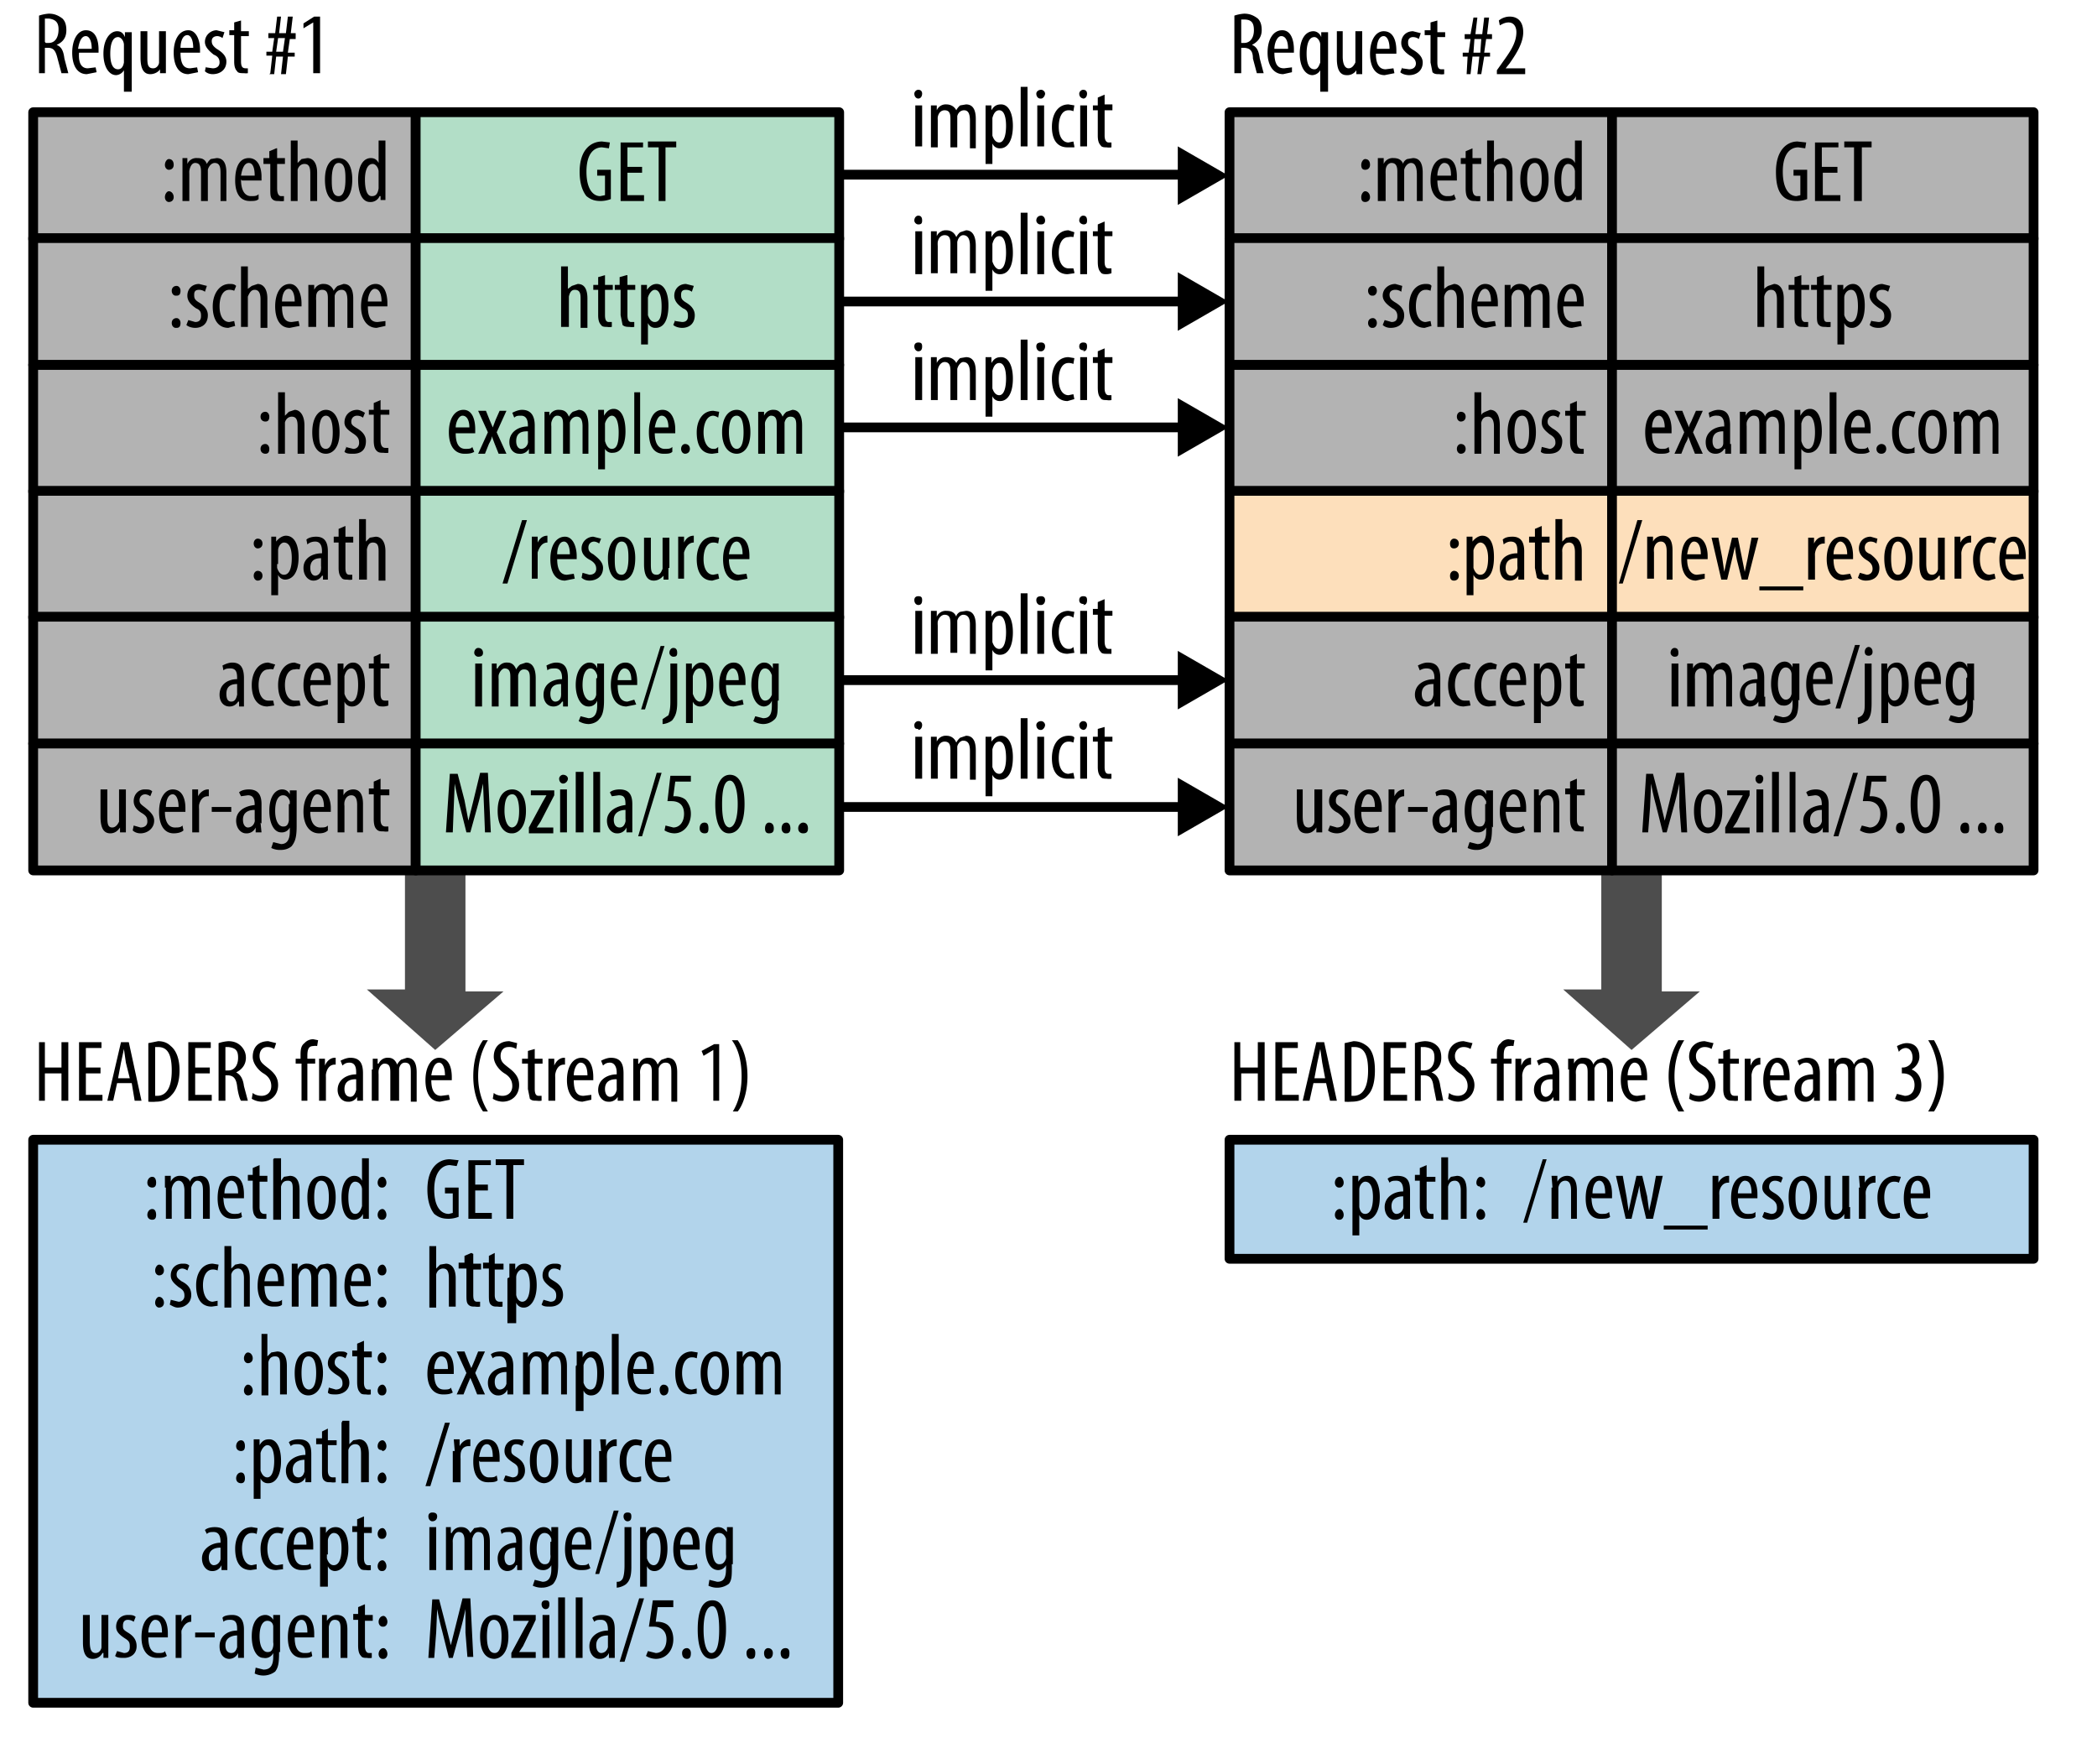 <svg xmlns="http://www.w3.org/2000/svg" viewBox="0 0 214.9 180.8"><defs/><path fill="#b3b3b3" fill-rule="evenodd" d="M3.4 11.5h39.2v13H3.4z" clip-rule="evenodd"/><path fill="none" stroke="#000" stroke-linecap="round" stroke-linejoin="round" d="M3.4 11.5h39.2v13H3.4zm82.5 6.4h35.7"/><path d="M120.7 21l5.2-3-5.2-3z"/><path fill="#4d4d4d" fill-rule="evenodd" d="M44.6 107.6l7-6h-3.9V89h-6.2v12.4h-3.9zm122.6 0l7-6h-3.9V89h-6.2v12.4h-3.9z" clip-rule="evenodd"/><path d="M17.3 17.4c-.2 0-.4-.2-.4-.5s.2-.6.4-.6c.3 0 .5.2.5.6 0 .3-.2.5-.5.5zm0 3.3c-.2 0-.4-.2-.4-.5s.2-.6.4-.6c.3 0 .5.3.5.6s-.2.5-.5.5zm1.4-3.3v-1.2h.5v.6a1 1 0 011-.6c.5 0 .8.1 1 .6a1.5 1.5 0 01.4-.5l.6-.1c.6 0 1 .4 1 1.5v2.9h-.6v-2.7c0-.6 0-1.2-.6-1.2-.3 0-.6.3-.7.7V20.6h-.7v-2.9c0-.4 0-1-.6-1-.3 0-.5.3-.6.8a2.3 2.3 0 000 .3v2.8h-.7v-3.2zm6 1c0 1.4.6 1.7 1 1.7s.6 0 .8-.2v.5c-.2.2-.5.2-.9.2-1 0-1.5-.8-1.5-2.1 0-1.5.5-2.3 1.4-2.3.9 0 1.3.9 1.3 1.9v.4h-2zm1.4-.4c0-1-.3-1.3-.6-1.3-.5 0-.7.7-.8 1.3h1.4zm2.3-2.8v1h.8v.6h-.8v2.5c0 .6.2.8.4.8h.3v.5a1.5 1.5 0 01-.5 0c-.3 0-.5 0-.7-.2-.2-.2-.2-.5-.2-1.1v-2.5H27v-.6h.6v-.7l.7-.3zm1.4-.8h.7v2.3l.4-.4.6-.1c.5 0 1 .4 1 1.5v2.9h-.7v-2.8c0-.6-.1-1-.6-1-.3 0-.6.2-.7.6V20.6h-.7v-6.2zm4.9 6.3c-.8 0-1.4-.7-1.4-2.3 0-1.6.7-2.2 1.4-2.2.8 0 1.4.7 1.4 2.2 0 1.7-.7 2.3-1.4 2.3zm0-.6c.6 0 .7-1 .7-1.7s0-1.7-.7-1.7c-.6 0-.7 1-.7 1.7s0 1.7.7 1.7zm4.8-5.7v6.1H39v-.4h-.1a1 1 0 01-1 .6c-.7 0-1.2-.8-1.2-2.3 0-1.5.6-2.2 1.3-2.2.3 0 .6.1.8.5v-2.3h.7zm-.7 3.5v-.3c0-.4-.3-.8-.6-.8-.6 0-.8.8-.8 1.6 0 1 .2 1.7.7 1.7.3 0 .6-.1.7-.8V18zM4 1.6a4 4 0 011-.2c.6 0 1 .2 1.4.5.3.3.4.7.4 1.2 0 .7-.3 1.2-1 1.5.5.2.7.6.8 1.4L7 7.5h-.7L5.9 6c-.2-.8-.4-1.1-1-1.1h-.3v2.6H4v-6zm.7 2.8H5C5.6 4.4 6 3.9 6 3c0-.7-.3-1-1-1.1h-.4v2.4zm3.4 1C8 6.8 8.6 7 9 7l.8-.1.1.5-1 .2c-1 0-1.5-.9-1.5-2.2 0-1.4.6-2.3 1.4-2.3 1 0 1.3 1 1.3 2v.3H8zM9.4 5c0-.9-.3-1.3-.6-1.3-.5 0-.7.7-.8 1.3h1.4zm3.3 2.2a1 1 0 01-.8.5c-.7 0-1.3-.8-1.3-2.2 0-1.5.7-2.3 1.4-2.3.3 0 .6.1.8.6v-.5h.7v6.1h-.8V7zm0-2.3v-.3c0-.4-.3-.8-.6-.8-.6 0-.8.8-.8 1.7 0 .9.2 1.6.8 1.6.2 0 .5-.1.6-.7V5zM17 6.3v1.2h-.6v-.4c-.1.2-.5.5-1 .5-.7 0-1-.6-1-1.7V3.2h.7v2.6c0 .7 0 1.2.6 1.2.4 0 .6-.4.6-.6V3.2h.7v3.1zm1.5-.9c0 1.4.5 1.6 1 1.6l.7-.1.1.5-1 .2c-1 0-1.5-.9-1.5-2.2 0-1.4.6-2.3 1.5-2.3.8 0 1.2 1 1.2 2v.3h-2zm1.3-.5c0-.9-.3-1.3-.6-1.3-.5 0-.7.7-.7 1.3h1.3zm1.3 2l.7.1c.4 0 .7-.2.7-.6 0-.3-.1-.6-.6-.8-.5-.4-.9-.8-.9-1.3 0-.7.6-1.2 1.2-1.2l.8.2-.2.6a1 1 0 00-.5-.2c-.4 0-.6.2-.6.5s.1.5.5.8c.5.3 1 .7 1 1.3 0 .9-.7 1.3-1.4 1.3-.3 0-.6-.1-.8-.3l.1-.5zm3.6-4.7v1h.8v.5h-.8v2.6c0 .6.2.7.5.7h.2v.5a1.5 1.5 0 01-.4 0c-.3 0-.6 0-.7-.2-.2-.2-.3-.5-.3-1V3.6h-.5v-.5h.5v-.8l.7-.2zm3 5.3l.2-1.8h-.6v-.4h.6l.2-1.4h-.6v-.5h.7l.2-1.7h.4l-.2 1.7h.7l.2-1.7h.5l-.2 1.7h.5V4h-.6l-.2 1.4h.7v.4h-.7l-.2 1.8h-.5l.2-1.8h-.7l-.2 1.8h-.5zM29 5.3l.2-1.4h-.7l-.2 1.4h.7zm3.1-3l-1 .6v-.5l1.1-.7h.6v5.8h-.7V2.4z"/><path fill="#b2d4eb" fill-rule="evenodd" d="M3.4 116.8h82.5v57.7H3.4z" clip-rule="evenodd"/><path fill="none" stroke="#000" stroke-linecap="round" stroke-linejoin="round" d="M3.4 116.8h82.5v57.7H3.4z"/><path d="M15.6 121.7c-.3 0-.5-.2-.5-.5s.2-.6.5-.6.4.3.4.6-.1.5-.4.5zm0 3.3c-.3 0-.5-.2-.5-.5s.2-.6.5-.6.4.3.4.6-.1.5-.4.5zm1.3-3.3v-1.2h.6v.6a1 1 0 011-.6c.4 0 .8.2 1 .6 0-.2.2-.4.4-.5l.6-.1c.6 0 1 .4 1 1.5v2.9h-.7v-2.7c0-.6 0-1.2-.6-1.2-.2 0-.5.3-.6.7V124.9h-.7V122c0-.4-.1-1-.6-1-.3 0-.6.3-.7.8a2.3 2.3 0 000 .3v2.8H17v-3.2zm6 1c0 1.4.6 1.7 1.1 1.7.3 0 .6 0 .7-.2l.1.5c-.2.2-.6.2-1 .2-1 0-1.5-.8-1.5-2.1 0-1.5.6-2.3 1.5-2.3s1.2.9 1.2 1.9v.4h-2zm1.5-.4c0-1-.4-1.3-.7-1.3-.4 0-.7.7-.7 1.3h1.4zm2.2-2.8v1h.8v.6h-.8v2.6c0 .5.2.7.5.7h.2v.5a1.5 1.5 0 01-.4 0c-.3 0-.6 0-.7-.2-.2-.2-.3-.5-.3-1.1V121h-.5v-.6h.5v-.7l.7-.3zm1.5-.8h.7v2.3l.3-.4.6-.1c.6 0 1 .4 1 1.5v2.9H30V122c0-.6 0-1-.5-1-.4 0-.6.2-.7.6V125H28v-6.2zm4.8 6.3c-.8 0-1.4-.7-1.4-2.3 0-1.6.7-2.2 1.5-2.2s1.4.7 1.4 2.2c0 1.7-.8 2.3-1.5 2.3zm0-.6c.7 0 .8-1 .8-1.7s-.1-1.7-.8-1.7c-.6 0-.7 1-.7 1.7s.1 1.7.8 1.7zm4.9-5.7v6.2h-.6v-.5a1 1 0 01-1 .6c-.7 0-1.2-.8-1.2-2.3 0-1.5.6-2.2 1.3-2.2.3 0 .6.1.8.5v-2.3h.7zm-.7 3.5v-.3c0-.4-.3-.8-.7-.8-.5 0-.7.8-.7 1.6 0 1 .2 1.7.7 1.7.2 0 .5-.1.7-.8v-1.4zm2-.5c-.2 0-.4-.2-.4-.5s.2-.6.5-.6c.2 0 .4.3.4.6s-.2.5-.4.5zm0 3.3c-.2 0-.4-.2-.4-.5s.2-.6.5-.6c.2 0 .4.3.4.6s-.2.5-.4.5zm-22.8 5.7c-.2 0-.4-.2-.4-.5s.2-.6.4-.6c.3 0 .5.3.5.6s-.2.5-.5.5zm0 3.3c-.2 0-.4-.2-.4-.5s.2-.6.4-.6c.3 0 .5.3.5.6s-.2.5-.5.5zm1.2-.8l.8.2c.3 0 .6-.2.6-.6 0-.4-.1-.6-.6-.9-.5-.4-.8-.7-.8-1.2 0-.7.5-1.2 1.2-1.2.3 0 .5 0 .7.2l-.2.5a1 1 0 00-.5-.2c-.4 0-.6.3-.6.6s.1.4.5.7c.6.3 1 .7 1 1.4 0 .8-.6 1.3-1.4 1.3-.3 0-.6-.2-.8-.3l.1-.5zm4.9.6l-.7.1c-1 0-1.6-.7-1.6-2.2 0-1.2.6-2.2 1.7-2.2l.6.1-.1.6a1.1 1.1 0 00-.5-.1c-.7 0-1 .8-1 1.6 0 1 .4 1.7 1 1.7l.5-.1v.5zm.6-6.1h.7v2.3l.4-.4.5-.1c.6 0 1 .4 1 1.5v2.9H25V131c0-.6-.2-1-.6-1-.3 0-.6.2-.7.6V134H23v-6.2zm4.1 4c0 1.4.5 1.7 1 1.7.3 0 .6 0 .8-.2v.5c-.2.2-.5.2-.9.2-1 0-1.6-.8-1.6-2.1 0-1.5.6-2.3 1.5-2.3s1.2.9 1.2 1.9v.4h-2zm1.4-.4c0-1-.3-1.3-.7-1.3-.4 0-.6.7-.7 1.3h1.4zm1.4-.6v-1.2h.6v.6a1 1 0 011-.6c.4 0 .8.2 1 .6 0-.2.2-.4.4-.5l.6-.1c.6 0 1 .4 1 1.5v2.9h-.7v-2.7c0-.6 0-1.2-.6-1.2-.3 0-.5.3-.6.7V133.9h-.7V131c0-.4-.1-1-.6-1-.3 0-.6.3-.7.8a2.3 2.3 0 000 .3v2.8h-.7v-3.2zm6 1c0 1.4.6 1.7 1 1.7s.6 0 .8-.2l.1.5c-.2.2-.6.2-1 .2-1 0-1.5-.8-1.5-2.1 0-1.5.6-2.3 1.5-2.3.8 0 1.2.9 1.2 1.9v.4h-2zm1.4-.4c0-1-.3-1.3-.6-1.3-.5 0-.7.7-.7 1.3h1.3zm1.8-.6c-.2 0-.4-.2-.4-.5s.2-.6.5-.6c.2 0 .4.3.4.6s-.2.5-.4.5zm0 3.3c-.2 0-.4-.2-.4-.5s.2-.6.5-.6c.2 0 .4.3.4.6s-.2.5-.4.5zm-13.7 5.7c-.2 0-.4-.2-.4-.5s.2-.6.4-.6c.3 0 .5.3.5.6s-.2.5-.5.5zm0 3.3c-.2 0-.4-.2-.4-.5s.2-.6.4-.6c.3 0 .5.3.5.6s-.2.5-.5.5zm1.4-6.3h.6v2.3l.4-.4.6-.1c.6 0 1 .4 1 1.5v2.9h-.7V140c0-.6 0-1-.5-1-.4 0-.6.2-.7.6V143h-.7v-6.2zm4.8 6.3c-.8 0-1.4-.7-1.4-2.3 0-1.6.7-2.2 1.5-2.2s1.4.7 1.4 2.2c0 1.7-.8 2.3-1.5 2.3zm0-.6c.7 0 .8-1 .8-1.7s-.1-1.7-.8-1.7c-.6 0-.7 1-.7 1.7s.1 1.7.8 1.7zm2.1-.2l.7.2c.4 0 .7-.2.7-.6 0-.4-.1-.6-.6-.9-.6-.4-.9-.7-.9-1.2 0-.7.6-1.2 1.2-1.2.4 0 .6 0 .8.2l-.2.5a1 1 0 00-.6-.2c-.3 0-.5.3-.5.6s.1.4.5.7c.5.3 1 .7 1 1.4 0 .8-.7 1.2-1.4 1.2-.3 0-.7 0-.8-.2l.1-.5zm3.6-4.7v1h.8v.6h-.8v2.6c0 .5.2.7.4.7h.3v.5a1.5 1.5 0 01-.5 0c-.2 0-.5 0-.6-.2-.2-.2-.3-.5-.3-1.1V139h-.5v-.6h.5v-.7l.7-.3zm1.8 2.2c-.2 0-.4-.2-.4-.5s.2-.6.5-.6c.2 0 .4.3.4.6s-.2.5-.4.5zm0 3.3c-.2 0-.4-.2-.4-.5s.2-.6.5-.6c.2 0 .4.3.4.6s-.2.5-.4.5zm-14.4 5.7c-.3 0-.5-.2-.5-.5s.2-.6.5-.6.4.3.4.6-.1.5-.4.5zm0 3.3c-.3 0-.5-.2-.5-.5s.2-.6.5-.6.4.3.4.6-.1.5-.4.5zm1.3-3.1v-1.4h.6v.6c.3-.5.6-.6 1-.6.7 0 1.2.8 1.2 2.2 0 1.6-.6 2.3-1.3 2.3a.8.8 0 01-.8-.5v2.1H26V149zm.7 1.4v.4c.2.6.5.7.7.7.5 0 .7-.8.7-1.7 0-.9-.2-1.6-.7-1.6-.3 0-.6.4-.7.8V150.3zm5.2.6v1h-.6v-.5a1 1 0 01-1 .6c-.5 0-1-.5-1-1.3 0-1 1-1.6 2-1.6v-.1c0-.6-.2-1-.8-1-.3 0-.5 0-.7.2l-.2-.4c.2-.2.6-.3 1-.3 1 0 1.3.5 1.3 1.5v1.9zm-.7-1.3c-.3 0-1.2.1-1.2 1 0 .6.3.8.6.8s.5-.2.6-.6v-1.2zm2.4-3v1h.9v.5h-.9v2.6c0 .5.2.7.5.7h.3v.5a1.5 1.5 0 01-.5 0c-.3 0-.5 0-.7-.2-.2-.2-.2-.5-.2-1.1V148h-.6v-.6h.6v-.7l.6-.3zm1.5-1h.7v2.4l.4-.4.6-.1c.5 0 1 .4 1 1.5v2.9H37V149c0-.6-.1-1-.6-1-.3 0-.6.2-.7.6V152H35v-6.2zm4 3c-.2 0-.4-.1-.4-.4s.2-.6.5-.6c.2 0 .4.3.4.6s-.2.5-.4.5zm0 3.4c-.2 0-.4-.2-.4-.5s.2-.6.5-.6c.2 0 .4.3.4.6s-.2.5-.4.5zm-15.8 7.9v1h-.6v-.5a1 1 0 01-1 .6c-.5 0-1-.5-1-1.3 0-1 1-1.6 1.9-1.6v-.1c0-.6-.2-1-.7-1-.3 0-.5 0-.7.2l-.2-.4c.2-.2.6-.3 1-.3 1 0 1.3.5 1.3 1.5v1.9zm-.7-1.3c-.4 0-1.2.1-1.2 1 0 .6.3.8.5.8.3 0 .6-.2.7-.6v-1.2zm3.8 2.2l-.7.1c-1 0-1.6-.7-1.6-2.2 0-1.2.6-2.2 1.7-2.2l.6.1-.1.6a1.1 1.1 0 00-.5-.1c-.7 0-1 .8-1 1.6 0 1 .4 1.7 1 1.7l.5-.1v.5zm2.7 0l-.8.1c-1 0-1.6-.7-1.6-2.2 0-1.2.7-2.2 1.8-2.2l.6.1-.2.6a1.1 1.1 0 00-.5-.1c-.7 0-1 .8-1 1.6 0 1 .4 1.7 1 1.7l.6-.1v.5zm1-2c0 1.3.5 1.6 1 1.6.3 0 .6 0 .7-.2l.1.5c-.2.2-.6.2-1 .2-1 0-1.5-.8-1.5-2.1 0-1.5.6-2.3 1.5-2.3s1.2.9 1.2 1.9v.4h-2zm1.3-.5c0-1-.3-1.3-.6-1.3-.5 0-.7.7-.7 1.3h1.3zm1.4-.4v-1.4h.6v.6c.3-.5.7-.6 1-.6.8 0 1.3.8 1.3 2.2 0 1.6-.7 2.3-1.4 2.3a.8.8 0 01-.7-.5v2.1h-.8V158zm.7 1.4v.4c.2.6.5.7.7.7.6 0 .8-.8.8-1.7 0-.9-.2-1.6-.8-1.6-.3 0-.6.4-.6.8V159.3zm3.8-3.8v1h.8v.6h-.8v2.6c0 .5.2.7.4.7h.3v.5a1.5 1.5 0 01-.5 0c-.2 0-.5 0-.6-.2-.2-.2-.3-.5-.3-1.1V157h-.5v-.6h.5v-.7l.7-.3zm1.8 2.2c-.2 0-.4-.2-.4-.5s.2-.6.5-.6c.2 0 .4.3.4.6s-.2.5-.4.5zm0 3.3c-.2 0-.4-.2-.4-.5s.2-.6.5-.6c.2 0 .4.3.4.6s-.2.5-.4.5zm-28 7.7v1.2h-.5v-.5h-.1a1.1 1.1 0 01-1 .6c-.7 0-1-.6-1-1.7v-2.8h.7v2.7c0 .7.1 1.2.6 1.2.4 0 .6-.4.6-.6v-3.3h.7v3.2zm.9.5l.7.2c.4 0 .6-.2.6-.6 0-.4 0-.6-.5-.9-.6-.4-.9-.7-.9-1.2 0-.7.5-1.2 1.2-1.2.3 0 .6 0 .8.2l-.2.5a1 1 0 00-.6-.2c-.4 0-.5.3-.5.6s0 .4.5.7c.5.3.9.7.9 1.4 0 .8-.6 1.2-1.3 1.2-.3 0-.7 0-.9-.2l.2-.5zm3.2-1.4c0 1.3.5 1.6 1 1.6.3 0 .6 0 .7-.2l.2.5c-.3.2-.6.2-1 .2-1 0-1.6-.8-1.6-2.1 0-1.5.6-2.3 1.5-2.3s1.2.9 1.2 1.9v.4h-2zm1.4-.5c0-1-.3-1.3-.7-1.3-.4 0-.7.7-.7 1.3h1.4zm1.4-.6v-1.2h.6v.7c.2-.4.5-.7 1-.7v.7c-.5 0-.8.4-1 .9a2.6 2.6 0 000 .4v2.4H18v-3.2zm4 .6v.5h-2v-.5h2zm3 1.6v1h-.6v-.5a1 1 0 01-.9.6c-.6 0-1-.5-1-1.3 0-1 .8-1.6 1.8-1.6v-.1c0-.6-.1-1-.7-1-.2 0-.5 0-.7.2l-.1-.4c.1-.2.5-.3 1-.3.8 0 1.2.5 1.2 1.5v1.9zm-.7-1.3c-.3 0-1.2.1-1.2 1 0 .6.3.8.6.8s.5-.2.6-.6v-1.2zm4.3 1.7c0 1.2-.1 1.6-.4 2a2 2 0 01-2.1.2l.1-.6.8.2c.6 0 1-.3 1-1.3v-.4a.9.9 0 01-1 .5c-.7 0-1.2-.9-1.2-2.2 0-1.6.7-2.2 1.4-2.2.4 0 .7.3.8.5v-.5h.7v3.8zM28 167v-.3c0-.3-.2-.6-.6-.6-.5 0-.8.6-.8 1.6 0 1.1.4 1.6.8 1.6.2 0 .5 0 .6-.6a1.2 1.2 0 000-.4V167zm2.2.8c0 1.3.5 1.6 1 1.6.3 0 .6 0 .7-.2l.1.5c-.2.2-.6.2-1 .2-1 0-1.5-.8-1.5-2.1 0-1.5.6-2.3 1.5-2.3.8 0 1.2.9 1.2 1.9v.4h-2zm1.3-.5c0-1-.3-1.3-.6-1.3-.5 0-.7.7-.7 1.3h1.3zm1.5-.6v-1.2h.5v.6c.3-.4.6-.6 1-.6.7 0 1.1.4 1.1 1.5v2.9h-.7V167c0-.5 0-1-.6-1-.3 0-.5.2-.6.7V169.9h-.7v-3.2zm4.4-2.2v1h.8v.6h-.8v2.6c0 .5.2.7.4.7h.3v.5a1.5 1.5 0 01-.5 0c-.2 0-.5 0-.6-.2-.2-.2-.3-.5-.3-1.1V166h-.5v-.6h.5v-.7l.7-.3zm1.8 2.2c-.2 0-.4-.2-.4-.5s.2-.6.5-.6c.2 0 .4.3.4.6s-.2.5-.4.5zm0 3.3c-.2 0-.4-.2-.4-.5s.2-.6.5-.6c.2 0 .4.3.4.6s-.2.5-.4.5zm7.8-45.3a3 3 0 01-1 .2c-.6 0-1-.1-1.5-.5-.4-.5-.7-1.3-.7-2.5 0-2.3 1.2-3.1 2.3-3.1l.9.1-.2.6-.7-.1c-.7 0-1.6.6-1.6 2.5 0 1.8.7 2.5 1.5 2.5l.4-.1v-2h-.8v-.6H47v3zm3.2-2.7h-1.5v2.3h1.7v.6H48v-6h2.3v.5h-1.6v2H50v.6zm1.7-2.6h-1.1v-.6h2.9v.6h-1.1v5.5h-.7v-5.5zm-7.9 8.3h.7v2.3l.4-.4.6-.1c.5 0 1 .4 1 1.5v2.9h-.7V131c0-.6-.1-1-.6-1-.3 0-.6.2-.7.6V134H44v-6.2zm4.5.8v1h.8v.6h-.8v2.6c0 .5.1.7.4.7h.3v.5a1.5 1.5 0 01-.5 0c-.3 0-.5 0-.7-.2-.2-.2-.2-.5-.2-1.1V130H47v-.6h.6v-.7l.7-.3zm2.2 0v1h.9v.6h-.9v2.6c0 .5.2.7.5.7h.3v.5a1.5 1.5 0 01-.5 0c-.3 0-.5 0-.7-.2-.2-.2-.2-.5-.2-1.1V130h-.6v-.6h.6v-.7l.6-.3zm1.5 2.4v-1.4h.6v.6c.3-.5.6-.6 1-.6.7 0 1.2.8 1.2 2.2 0 1.6-.7 2.3-1.3 2.3a.8.8 0 01-.8-.5v2.1H52V131zm.7 1.4v.4c.1.6.5.7.6.7.6 0 .8-.8.8-1.7 0-.9-.2-1.6-.8-1.6-.3 0-.6.4-.6.8V132.3zm2.8.9l.7.2c.4 0 .6-.2.6-.6 0-.4-.1-.6-.6-.9-.5-.4-.8-.7-.8-1.2 0-.7.5-1.2 1.2-1.2.3 0 .6 0 .7.2l-.1.5a1 1 0 00-.6-.2c-.4 0-.6.3-.6.6s.1.4.6.7c.5.3.9.7.9 1.4 0 .8-.6 1.2-1.3 1.2-.4 0-.7 0-.9-.2l.2-.5zm-11.2 7.6c0 1.3.5 1.6 1 1.6.3 0 .6 0 .7-.2l.2.5c-.3.2-.7.2-1 .2-1 0-1.6-.8-1.6-2.1 0-1.5.6-2.3 1.5-2.3s1.2.9 1.2 1.9v.4h-2zm1.4-.5c0-1-.3-1.3-.7-1.3-.4 0-.7.7-.7 1.3h1.4zm1.7-1.8l.4 1 .3.7.3-.7.4-1h.7l-1 2.2 1 2.2h-.8l-.4-1-.3-.7-.3.7-.4 1h-.7l1-2.2-1-2.2h.8zm5 3.4v1H52v-.5a1 1 0 01-1 .6c-.5 0-1-.5-1-1.3 0-1 .9-1.6 1.9-1.6v-.1c0-.6-.2-1-.7-1-.3 0-.5 0-.7.2l-.2-.4c.2-.2.6-.3 1-.3.9 0 1.3.5 1.3 1.5v1.9zm-.7-1.3c-.4 0-1.2.1-1.2 1 0 .6.3.8.5.8.3 0 .6-.2.7-.6v-1.2zm1.7-1v-1h.5v.5a1 1 0 011-.6c.5 0 .8.2 1 .6l.4-.5.6-.1c.6 0 1 .4 1 1.5v2.9h-.6v-2.7c0-.6-.1-1.2-.6-1.2-.3 0-.6.3-.7.7V142.9h-.7V140c0-.4 0-1-.6-1-.3 0-.5.3-.6.8a2.3 2.3 0 000 .3v2.8h-.7v-3.2zm5.5.3v-1.4h.6v.6c.3-.5.6-.6 1-.6.7 0 1.2.8 1.2 2.2 0 1.6-.6 2.3-1.3 2.3a.8.8 0 01-.8-.5v2.1H59V140zm.7 1.4v.4c.2.6.5.7.7.7.6 0 .7-.8.7-1.7 0-.9-.2-1.6-.7-1.6-.3 0-.6.4-.7.8V141.3zm3-4.6h.6v6.2h-.7v-6.2zm2.1 4c0 1.4.6 1.7 1 1.7s.6 0 .8-.2v.5c-.2.2-.5.2-.9.2-1 0-1.5-.8-1.5-2.1 0-1.5.5-2.3 1.4-2.3.9 0 1.3.9 1.3 1.9v.4h-2zm1.4-.4c0-1-.3-1.3-.7-1.3-.4 0-.6.7-.7 1.3h1.4zm1.7 2.7c-.2 0-.4-.2-.4-.6 0-.3.2-.5.4-.5.3 0 .5.2.5.5 0 .4-.2.6-.5.6zm3.5-.2l-.7.1c-1 0-1.6-.7-1.6-2.2 0-1.2.6-2.2 1.7-2.2l.6.1-.1.6a1.1 1.1 0 00-.5-.1c-.7 0-1 .8-1 1.6 0 1 .4 1.7 1 1.7l.5-.1v.5zm1.8.2c-.8 0-1.5-.7-1.5-2.3 0-1.6.8-2.2 1.5-2.2.8 0 1.4.7 1.4 2.2 0 1.7-.8 2.3-1.4 2.3zm0-.6c.6 0 .7-1 .7-1.7s-.1-1.7-.7-1.7-.8 1-.8 1.7.2 1.7.8 1.7zm2.2-2.7v-1.2h.6v.6a1 1 0 011-.6c.4 0 .7.2.9.6l.4-.5.6-.1c.6 0 1 .4 1 1.5v2.9h-.6v-2.7c0-.6 0-1.2-.6-1.2-.3 0-.5.3-.6.7V142.9h-.8V140c0-.4 0-1-.6-1-.2 0-.5.3-.6.8a2.3 2.3 0 000 .3v2.8h-.7v-3.2zm-31.9 12.6l2-6.5h.5l-2 6.5h-.5zm3-3.6l-.1-1.2h.6v.7c.2-.4.6-.7 1-.7h.1v.7H48c-.5 0-.8.4-.8.9a2.6 2.6 0 000 .4v2.4h-.8v-3.2zm2.5 1c0 1.4.6 1.7 1 1.7s.6 0 .8-.2l.1.5c-.2.2-.6.2-1 .2-1 0-1.5-.8-1.5-2.1 0-1.5.6-2.3 1.4-2.3 1 0 1.3.9 1.3 1.9v.4h-2zm1.4-.4c0-1-.3-1.3-.6-1.3-.5 0-.7.7-.8 1.3h1.4zm1.3 1.9l.7.2c.4 0 .6-.2.6-.6 0-.4 0-.6-.5-.9-.6-.4-.9-.7-.9-1.2 0-.7.5-1.2 1.2-1.2.3 0 .6 0 .8.2l-.2.5a1 1 0 00-.6-.2c-.4 0-.5.3-.5.6s0 .4.5.7c.5.3.9.7.9 1.4 0 .8-.6 1.2-1.3 1.2-.3 0-.7 0-.9-.2l.2-.5zm4 .8c-.8 0-1.5-.7-1.5-2.3 0-1.6.7-2.2 1.5-2.2s1.4.7 1.4 2.2c0 1.7-.8 2.3-1.5 2.3zm0-.6c.6 0 .7-1 .7-1.7s-.1-1.7-.7-1.7c-.7 0-.8 1-.8 1.7s.1 1.7.8 1.7zm4.8-.7v1.2H60v-.5a1.1 1.1 0 01-1 .6c-.7 0-1-.6-1-1.7v-2.8h.6v2.7c0 .7.1 1.2.6 1.2.4 0 .6-.4.6-.6v-3.3h.8v3.2zm1-2l-.1-1.2h.6v.7c.2-.4.6-.7 1-.7h.1v.7H63c-.4 0-.8.4-.8.9a2.6 2.6 0 000 .4v2.4h-.8v-3.2zm4.2 3c-.2.2-.4.2-.7.2-1 0-1.6-.7-1.6-2.2 0-1.2.6-2.2 1.7-2.2l.6.1-.1.6a1.1 1.1 0 00-.5-.1c-.7 0-1 .8-1 1.6 0 1 .3 1.7 1 1.7l.5-.1v.5zm1-2c0 1.4.5 1.7 1 1.7.3 0 .6 0 .7-.2l.2.5c-.3.2-.6.2-1 .2-1 0-1.6-.8-1.6-2.1 0-1.5.6-2.3 1.5-2.3s1.2.9 1.2 1.9v.4h-2zm1.4-.4c0-1-.3-1.3-.7-1.3-.4 0-.7.7-.7 1.3h1.4zm-23.9 6.6c-.2 0-.4-.2-.4-.5s.2-.4.4-.4c.3 0 .5.1.5.4s-.2.5-.5.5zm-.3 5v-4.4h.7v4.4H44zm1.7-3.2v-1.2h.5v.6h.1a1 1 0 011-.6c.4 0 .7.2.9.6l.4-.5.6-.1c.6 0 1 .4 1 1.5v2.9h-.6v-2.7c0-.6 0-1.2-.6-1.2-.3 0-.5.3-.6.7V160.9h-.8V158c0-.4 0-1-.6-1-.3 0-.5.3-.6.8a2.3 2.3 0 000 .3v2.8h-.7v-3.2zm7.8 2.2v1H53v-.5h-.1a1 1 0 01-.9.6c-.6 0-1-.5-1-1.3 0-1 .9-1.6 1.9-1.6v-.1c0-.6-.2-1-.7-1-.3 0-.6 0-.8.2l-.1-.4c.2-.2.6-.3 1-.3.9 0 1.2.5 1.2 1.5v1.9zm-.6-1.3c-.4 0-1.2.1-1.2 1 0 .6.3.8.5.8.3 0 .6-.2.6-.6v-1.2zm4.3 1.7c0 1.2-.2 1.6-.5 2-.2.2-.7.4-1.1.4a2 2 0 01-1-.2l.2-.6.8.2c.5 0 .9-.3.9-1.3v-.4a.9.9 0 01-.9.5c-.8 0-1.3-.9-1.3-2.2 0-1.6.8-2.2 1.4-2.2.5 0 .7.3.8.5v-.5h.7v3.8zm-.7-2.3v-.3c-.1-.3-.3-.6-.7-.6-.5 0-.8.6-.8 1.6 0 1.1.4 1.6.8 1.6.2 0 .5 0 .6-.6a1.2 1.2 0 000-.4V158zm2.1.8c0 1.3.5 1.6 1 1.6.3 0 .6 0 .7-.2l.2.5c-.3.2-.6.2-1 .2-1 0-1.6-.8-1.6-2.1 0-1.5.6-2.3 1.5-2.3s1.2.9 1.2 1.9v.4h-2zm1.4-.5c0-1-.3-1.3-.7-1.3-.4 0-.7.7-.7 1.3H60zm1 3l1.9-6.5h.5l-2 6.5H61zm2.2.8c.2 0 .4 0 .6-.3.1-.2.2-.6.2-1.4v-3.9h.7v4.1c0 1-.2 1.4-.5 1.7-.2.2-.7.4-1 .4v-.6zm1.1-6.2c-.2 0-.4-.2-.4-.5s.2-.4.4-.4c.3 0 .4.1.4.4s-.1.5-.4.5zm1.3 2v-1.4h.6v.6c.3-.5.6-.6 1-.6.7 0 1.2.8 1.2 2.2 0 1.6-.7 2.3-1.3 2.3a.8.8 0 01-.8-.5v2.1h-.7V158zm.7 1.4v.4c.2.6.5.7.7.7.5 0 .7-.8.7-1.7 0-.9-.2-1.6-.7-1.6-.4 0-.6.4-.7.8V159.3zm3.4-.5c0 1.3.5 1.6 1 1.6.3 0 .6 0 .7-.2l.1.5c-.2.2-.6.2-1 .2-1 0-1.5-.8-1.5-2.1 0-1.5.6-2.3 1.5-2.3s1.2.9 1.2 1.9v.4h-2zm1.3-.5c0-1-.3-1.3-.6-1.3-.4 0-.7.7-.7 1.3h1.3zm4 2c0 1.2 0 1.6-.3 2a2 2 0 01-2.1.2l.1-.6.8.2c.6 0 .9-.3.9-1.3v-.4a.9.9 0 01-.8.5c-.8 0-1.3-.9-1.3-2.2 0-1.6.7-2.2 1.3-2.2.5 0 .7.3.9.5v-.5h.6v3.8zm-.6-2.3v-.3c-.1-.3-.3-.6-.7-.6-.5 0-.7.6-.7 1.6 0 1.1.3 1.6.7 1.6.2 0 .5 0 .7-.6a1.2 1.2 0 000-.4V158zm-26.7 9.3v-2.4a33.4 33.4 0 01-.5 2.1l-.8 2.9H46l-.7-2.8a27.4 27.4 0 01-.5-2.2l-.1 2.4-.2 2.6h-.6l.4-6h.7l.7 2.7.5 2 .5-2 .7-2.8h.8l.3 6h-.6l-.2-2.5zm3 2.7c-.9 0-1.5-.7-1.5-2.3 0-1.6.7-2.2 1.5-2.2s1.4.7 1.4 2.2c0 1.7-.8 2.3-1.5 2.3zm0-.6c.6 0 .7-1 .7-1.7s-.1-1.7-.8-1.7c-.6 0-.7 1-.7 1.7s.1 1.7.8 1.7zm1.7 0l1.4-2.6.4-.7h-1.6v-.6h2.3v.5l-1.3 2.7-.4.6h1.7v.6h-2.5v-.4zm3.5-4.5c-.2 0-.4-.2-.4-.5s.2-.4.4-.4c.3 0 .4.1.4.4s-.1.5-.4.5zm-.3 5v-4.4h.7v4.4h-.7zm1.6-6.2h.7v6.2h-.7v-6.2zm1.8 0h.7v6.2h-.7v-6.2zm4 5.2v1h-.6v-.5a1 1 0 01-1 .6c-.5 0-1-.5-1-1.3 0-1 .9-1.6 1.9-1.6v-.1c0-.6-.2-1-.7-1-.3 0-.5 0-.7.2l-.2-.4c.2-.2.6-.3 1-.3 1 0 1.3.5 1.3 1.5v1.9zm-.7-1.3c-.4 0-1.2.1-1.2 1 0 .6.3.8.5.8.3 0 .6-.2.7-.6v-1.2zm1.2 2.7l2-6.5h.5l-2 6.5h-.5zm5.5-5.6h-1.6l-.2 1.5h.2c.3 0 .8.1 1.1.4.3.3.5.8.5 1.4 0 1.1-.7 2-1.8 2a2 2 0 01-1-.3l.2-.5.8.2c.6 0 1.1-.5 1.1-1.4 0-.9-.6-1.3-1.3-1.3h-.5l.4-2.7h2.1v.7zm1.4 5.3c-.3 0-.5-.2-.5-.6 0-.3.2-.5.5-.5.2 0 .4.2.4.5 0 .4-.1.6-.4.6zm2.5 0c-.9 0-1.4-1.1-1.4-3 0-2 .5-3 1.5-3s1.4 1 1.4 3-.6 3-1.5 3zm0-.6c.6 0 .8-1 .8-2.4s-.2-2.4-.7-2.4c-.6 0-.9 1-.9 2.4s.3 2.4.8 2.4zm4 .6c-.2 0-.4-.2-.4-.6 0-.3.2-.5.5-.5s.4.2.4.5c0 .4-.1.6-.4.6zm1.8 0c-.2 0-.4-.2-.4-.6 0-.3.2-.5.4-.5.3 0 .5.2.5.5 0 .4-.2.6-.5.6zm1.8 0c-.3 0-.5-.2-.5-.6 0-.3.2-.5.5-.5s.4.2.4.5c0 .4-.1.6-.4.6zM4.6 106.8v2.6h1.7v-2.6H7v6h-.7V110H4.6v2.8H4v-6h.7zm5.7 3.2H8.8v2.2h1.7v.6H8.1v-6h2.3v.6H8.8v2h1.5v.6zm1.7 1l-.4 1.8H11l1.4-6h.8l1.3 6h-.7l-.3-1.8H12zm1.3-.5l-.4-1.6-.2-1.4-.3 1.4-.3 1.6h1.2zm1.9-3.6l1-.2c.6 0 1 .2 1.3.5.5.4.9 1.2.9 2.5s-.4 2.1-.8 2.5c-.4.5-1 .7-1.6.7a4 4 0 01-.8 0v-6zm.7 5.4h.2c.8 0 1.5-.6 1.5-2.6 0-1.6-.4-2.4-1.4-2.4h-.3v5zm5.5-2.3H20v2.2h1.7v.6h-2.4v-6h2.3v.6H20v2h1.5v.6zm1-3.1a4 4 0 011-.2c.6 0 1 .2 1.3.5.3.3.5.7.5 1.2 0 .7-.4 1.2-1 1.5.4.2.7.6.8 1.4l.4 1.5h-.7c-.1-.1-.3-.7-.4-1.5-.1-.8-.4-1.1-1-1.1h-.2v2.6h-.7v-6zm.7 2.8h.3c.6 0 1-.5 1-1.3 0-.7-.2-1-1-1.1h-.3v2.4zm2.8 2.3c.2.2.6.3.9.3.6 0 1-.4 1-1s-.3-1-.8-1.3c-.5-.3-1.1-1-1.1-1.7 0-1 .6-1.6 1.6-1.6l.8.2-.2.6a1.3 1.3 0 00-.7-.2c-.6 0-.8.5-.8.9 0 .6.3.8.8 1.2.8.6 1.1 1.1 1.1 1.8 0 1-.7 1.7-1.7 1.7a2 2 0 01-1-.3l.1-.6zm5 .8V109h-.6v-.5h.5v-.3c0-.5 0-1 .4-1.3a1.2 1.2 0 01.9-.4l.5.1-.1.6a1 1 0 00-.4 0c-.5 0-.6.4-.6 1v.3h.8v.5h-.8v3.8h-.7zm1.8-3.2v-1.1h.6v.7c.2-.5.6-.8 1-.8h.1v.7h-.1c-.5 0-.8.4-.9 1a2.6 2.6 0 000 .3v2.4h-.7v-3.2zm4.5 2.2v1h-.6v-.4a1 1 0 01-1 .5c-.5 0-1-.5-1-1.2 0-1.1 1-1.6 1.9-1.6v-.2c0-.5-.1-1-.7-1-.3 0-.5.1-.7.3l-.2-.5c.2-.1.6-.3 1-.3 1 0 1.3.6 1.3 1.6v1.8zm-.7-1.2c-.3 0-1.2 0-1.2 1 0 .6.3.8.6.8s.5-.3.6-.7a1.2 1.2 0 000-.2v-1zm1.7-1v-1.1h.5v.5h.1a1 1 0 011-.6c.4 0 .7.2.9.7a1.5 1.5 0 01.4-.5l.6-.2c.6 0 1 .4 1 1.5v3h-.6V110c0-.6 0-1.1-.6-1.1-.3 0-.5.2-.6.6V112.8H40V110c0-.5 0-1-.6-1-.2 0-.5.2-.6.7a2.3 2.3 0 000 .4v2.7h-.7v-3.2zm6 1.1c0 1.4.6 1.6 1 1.6l.8-.1.1.5-1 .2c-1 0-1.5-.9-1.5-2.2 0-1.4.6-2.3 1.4-2.3 1 0 1.3 1 1.3 2v.3h-2zm1.4-.5c0-.9-.3-1.3-.6-1.3-.5 0-.7.7-.8 1.3h1.4zm4.4-3.6c-.5.8-1 2-1 3.7 0 1.6.5 2.8 1 3.6h-.5c-.5-.7-1-1.9-1-3.6 0-1.8.5-3 1-3.7h.5zm.6 5.4c.2.2.6.3.9.3.6 0 1-.4 1-1s-.3-1-.8-1.3c-.5-.3-1.1-1-1.1-1.7 0-1 .6-1.6 1.6-1.6l.8.2-.1.6a1.3 1.3 0 00-.8-.2c-.6 0-.8.5-.8.9 0 .6.3.8.8 1.2.8.6 1.1 1.1 1.1 1.8 0 1-.7 1.7-1.7 1.7a2 2 0 01-1-.3l.1-.6zm4.2-4.5v1h.8v.5h-.8v2.6c0 .6.2.7.4.7h.3v.5a1.5 1.5 0 01-.5 0c-.3 0-.5 0-.7-.2l-.2-1V109h-.6v-.5h.6v-.8l.7-.2zm1.4 2.1v-1.1h.6v.7c.2-.5.6-.8 1-.8h.1v.7h-.1c-.5 0-.8.4-.9 1a2.6 2.6 0 000 .3v2.4h-.7v-3.2zm2.6 1.1c0 1.4.5 1.6 1 1.6l.8-.1v.5l-.9.2c-1 0-1.6-.9-1.6-2.2 0-1.4.6-2.3 1.5-2.3s1.2 1 1.2 2v.3h-2zm1.4-.5c0-.9-.3-1.3-.7-1.3-.4 0-.7.7-.7 1.3h1.4zm3.7 1.6v1h-.6v-.4a1 1 0 01-1 .5c-.5 0-1-.5-1-1.2 0-1.1 1-1.6 1.9-1.6v-.2c0-.5-.2-1-.7-1-.3 0-.5.1-.7.3l-.2-.5c.2-.1.6-.3 1-.3 1 0 1.3.6 1.3 1.6v1.8zm-.7-1.2c-.3 0-1.2 0-1.2 1 0 .6.3.8.5.8.4 0 .6-.3.7-.7a1.2 1.2 0 000-.2v-1zm1.7-1v-1.1h.5v.5h.1a1 1 0 011-.6c.4 0 .7.2.9.7a1.5 1.5 0 01.4-.5l.6-.2c.6 0 1 .4 1 1.5v3h-.6V110c0-.6 0-1.1-.6-1.1-.3 0-.6.2-.7.6V112.8h-.7V110c0-.5 0-1-.6-1-.3 0-.5.2-.6.7a2.3 2.3 0 000 .4v2.7h-.7v-3.2zm8.2-2l-1 .6-.2-.5 1.3-.7h.5v5.8h-.6v-5.1zm2 6.3c.5-.8.9-2 .9-3.6 0-1.7-.4-2.9-1-3.7h.6c.5.7 1 1.9 1 3.7 0 1.7-.5 3-1 3.6h-.5z"/><path fill="#b2d4eb" fill-rule="evenodd" d="M126 116.8h82.4V129H126z" clip-rule="evenodd"/><path fill="none" stroke="#000" stroke-linecap="round" stroke-linejoin="round" d="M126 116.8h82.4V129H126z"/><path d="M137.2 121.7c-.2 0-.4-.2-.4-.5s.2-.6.5-.6c.2 0 .4.3.4.6s-.2.5-.4.5zm0 3.3c-.2 0-.4-.2-.4-.5s.2-.6.5-.6c.2 0 .4.3.4.6s-.2.5-.4.5zm1.4-3.1v-1.4h.6v.6c.3-.5.6-.6 1-.6.7 0 1.2.8 1.2 2.2 0 1.6-.7 2.3-1.3 2.3a.8.8 0 01-.8-.5v2.1h-.7V122zm.7 1.4v.4c.1.6.4.7.6.7.6 0 .8-.8.8-1.7 0-.9-.2-1.6-.8-1.6-.3 0-.6.4-.6.8V123.3zm5.2.6v1h-.6v-.5a1 1 0 01-1 .6c-.5 0-1-.5-1-1.3 0-1 .9-1.6 1.9-1.6v-.1c0-.6-.2-1-.7-1-.3 0-.5 0-.7.2l-.2-.4c.2-.2.6-.3 1-.3 1 0 1.3.5 1.3 1.5v1.9zm-.7-1.3c-.4 0-1.2.1-1.2 1 0 .6.3.8.5.8.3 0 .6-.2.7-.6v-1.2zm2.4-3v1h.9v.5h-.9v2.6c0 .5.2.7.5.7h.2v.5a1.5 1.5 0 01-.4 0c-.3 0-.5 0-.7-.2-.2-.2-.3-.5-.3-1.1V121h-.5v-.6h.5v-.7l.7-.3zm1.5-1h.7v2.4a1.3 1.3 0 01.3-.4l.6-.1c.6 0 1 .4 1 1.5v2.9h-.6V122c0-.6-.2-1-.6-1-.4 0-.6.2-.7.6V125h-.7v-6.2zm4 3c-.2 0-.4-.1-.4-.4s.2-.6.4-.6c.3 0 .5.3.5.6s-.2.5-.5.5zm0 3.4c-.2 0-.4-.2-.4-.5s.2-.6.4-.6c.3 0 .5.3.5.6s-.2.5-.5.5zm4.4.3l2-6.5h.4l-2 6.5h-.4zm3-3.6l-.1-1.2h.6v.6c.2-.4.6-.6 1-.6.6 0 1 .4 1 1.5v2.9h-.6V122c0-.5-.1-1-.6-1-.3 0-.6.2-.7.7V124.9h-.7v-3.2zm4 1c0 1.4.6 1.7 1 1.7s.6 0 .8-.2l.1.5c-.2.2-.6.2-1 .2-1 0-1.5-.8-1.5-2.1 0-1.5.6-2.3 1.4-2.3 1 0 1.3.9 1.3 1.9v.4h-2zm1.4-.4c0-1-.3-1.3-.6-1.3-.5 0-.7.7-.7 1.3h1.3zm1.8-1.8l.4 2.2.2 1.4.3-1.4.5-2.2h.6l.5 2.1.2 1.5.3-1.4.4-2.2h.7l-1 4.4h-.7l-.5-2.1a12.4 12.4 0 01-.2-1.3 13.4 13.4 0 01-.3 1.3l-.5 2.1h-.6l-1-4.4h.7zm8.7 5v.5h-4.5v-.4h4.5zm.5-3.8v-1.2h.6v.7c.2-.4.6-.7 1-.7h.1v.7h-.1c-.5 0-.8.4-.9.9a2.5 2.5 0 000 .4v2.4h-.7v-3.2zm2.6 1c0 1.4.5 1.7 1 1.7.3 0 .6 0 .8-.2v.5c-.2.2-.5.2-.9.2-1 0-1.6-.8-1.6-2.1 0-1.5.6-2.3 1.5-2.3s1.2.9 1.2 1.9v.4h-2zm1.4-.4c0-1-.3-1.3-.7-1.3-.4 0-.7.7-.7 1.3h1.4zm1.3 1.9l.7.2c.4 0 .6-.2.6-.6 0-.4-.1-.6-.5-.9-.6-.4-1-.7-1-1.2 0-.7.6-1.2 1.3-1.2.3 0 .6 0 .8.2l-.2.5a1 1 0 00-.6-.2c-.4 0-.6.3-.6.6s.1.4.6.7c.5.3.9.8.9 1.4 0 .8-.6 1.3-1.3 1.3-.4 0-.7-.1-.9-.3l.2-.5zm4 .8c-.9 0-1.5-.7-1.5-2.3 0-1.6.7-2.2 1.5-2.2.7 0 1.4.7 1.4 2.2 0 1.7-.8 2.3-1.5 2.3zm0-.6c.5 0 .7-1 .7-1.7s-.2-1.7-.8-1.7c-.6 0-.7 1-.7 1.7s.1 1.7.7 1.7zm4.8-.7v1.2h-.6v-.5a1.1 1.1 0 01-1 .6c-.8 0-1-.6-1-1.7v-2.8h.6v2.7c0 .7.1 1.2.6 1.2.4 0 .6-.4.6-.6v-3.3h.7v3.2zm1-2l-.1-1.2h.6v.7c.2-.4.6-.7 1-.7h.1v.7h-.1c-.5 0-.8.4-.9.9a2.6 2.6 0 000 .4v2.4h-.7v-3.2zm4.2 3c-.2.2-.5.2-.8.2-1 0-1.6-.7-1.6-2.2 0-1.2.7-2.2 1.8-2.2l.6.1-.2.6a1.1 1.1 0 00-.5-.1c-.7 0-1 .8-1 1.6 0 1 .4 1.7 1 1.7l.6-.1v.5zm1-2c0 1.4.5 1.7 1 1.7.3 0 .6 0 .7-.2l.1.5c-.2.2-.6.2-1 .2-1 0-1.5-.8-1.5-2.1 0-1.5.6-2.3 1.5-2.3s1.2.9 1.2 1.9v.4h-2zm1.3-.4c0-1-.3-1.3-.6-1.3-.5 0-.7.7-.7 1.3h1.3zm-70-15.5v2.6h1.8v-2.6h.7v6h-.7V110h-1.7v2.8h-.7v-6h.7zm5.8 3.2h-1.5v2.2h1.7v.6h-2.4v-6h2.3v.6h-1.6v2h1.5v.6zm1.7 1l-.4 1.8h-.7l1.4-6h.8l1.3 6h-.7l-.4-1.8h-1.3zm1.2-.5l-.3-1.6-.2-1.4-.3 1.4-.3 1.6h1.1zm2-3.6l.9-.2c.6 0 1 .2 1.4.5.5.4.8 1.2.8 2.5s-.3 2.1-.7 2.5c-.4.5-1 .7-1.7.7a4 4 0 01-.7 0v-6zm.7 5.4h.2c.8 0 1.5-.6 1.5-2.6 0-1.6-.4-2.4-1.4-2.4h-.3v5zm5.5-2.3h-1.5v2.2h1.7v.6h-2.4v-6h2.3v.6h-1.6v2h1.5v.6zm1-3.1a4 4 0 011-.2c.6 0 1 .2 1.3.5.3.3.4.7.4 1.2 0 .7-.3 1.2-1 1.5.5.2.8.6.9 1.4l.3 1.5h-.7l-.3-1.5c-.1-.8-.4-1.1-1-1.1h-.3v2.6h-.6v-6zm.6 2.8h.3c.7 0 1.1-.5 1.1-1.3 0-.7-.2-1-1-1.1h-.4v2.4zm2.9 2.3c.2.2.6.3.9.3.6 0 1-.4 1-1s-.3-1-.8-1.3c-.5-.3-1.2-1-1.2-1.7 0-1 .7-1.6 1.6-1.6l.9.2-.2.6a1.3 1.3 0 00-.7-.2c-.6 0-.9.5-.9.9 0 .6.3.8 1 1.2.6.6 1 1.1 1 1.8 0 1-.8 1.7-1.7 1.7a2 2 0 01-1-.3l.1-.6zm4.9.8V109h-.6v-.5h.6v-.3c0-.5 0-1 .4-1.3.2-.3.6-.4.8-.4l.6.1-.1.6a1 1 0 00-.4 0c-.5 0-.6.4-.6 1v.3h.8v.5h-.8v3.8h-.7zm1.9-3.2v-1.1h.6v.7c.2-.5.5-.8 1-.8v.7c-.5 0-.8.4-.9 1a2.6 2.6 0 000 .3v2.4h-.7v-3.2zm4.5 2.2v1h-.6v-.4a1 1 0 01-1 .5c-.5 0-1-.5-1-1.2 0-1.1.9-1.6 1.9-1.6v-.2c0-.5-.2-1-.7-1-.3 0-.5.1-.7.3l-.2-.5c.2-.1.6-.3 1-.3.9 0 1.3.6 1.3 1.6v1.8zm-.7-1.2c-.4 0-1.2 0-1.2 1 0 .6.3.8.5.8.3 0 .6-.3.7-.7a1.2 1.2 0 000-.2v-1zm1.6-1v-1.1h.6v.5a1 1 0 011-.6c.5 0 .8.2 1 .7.1-.3.3-.4.4-.5l.6-.2c.6 0 1 .4 1 1.5v3h-.6V110c0-.6-.1-1.1-.6-1.1-.3 0-.6.2-.7.6V112.8h-.7V110c0-.5 0-1-.6-1-.3 0-.5.2-.6.7a2.2 2.2 0 000 .4v2.7h-.7v-3.2zm6.1 1.1c0 1.4.5 1.6 1 1.6l.8-.1v.5l-.9.2c-1 0-1.6-.9-1.6-2.2 0-1.4.6-2.3 1.5-2.3s1.2 1 1.2 2v.3h-2zm1.4-.5c0-.9-.3-1.3-.7-1.3-.4 0-.7.7-.7 1.3h1.4zm4.4-3.6c-.5.8-1 2-1 3.7 0 1.6.5 2.8 1 3.6h-.6c-.4-.7-1-1.9-1-3.6 0-1.8.6-3 1-3.7h.6zm.6 5.4c.2.2.6.3.9.3.6 0 1-.4 1-1s-.3-1-.8-1.3c-.5-.3-1.2-1-1.2-1.7 0-1 .7-1.6 1.6-1.6l.9.2-.2.6a1.3 1.3 0 00-.7-.2c-.6 0-.9.5-.9.9 0 .6.3.8 1 1.2.7.6 1 1.1 1 1.8 0 1-.8 1.7-1.7 1.7a2 2 0 01-1-.3l.1-.6zm4.1-4.5v1h.9v.5h-.9v2.6c0 .6.2.7.5.7h.3v.5a1.5 1.5 0 01-.5 0c-.3 0-.5 0-.7-.2-.2-.2-.3-.5-.3-1V109h-.5v-.5h.5v-.8l.7-.2zm1.5 2.1v-1.1h.6v.7c.2-.5.5-.8 1-.8v.7c-.5 0-.8.4-.9 1a2.5 2.5 0 000 .3v2.4h-.7v-3.2zm2.6 1.1c0 1.4.5 1.6 1 1.6l.7-.1.1.5-1 .2c-1 0-1.5-.9-1.5-2.2 0-1.4.6-2.3 1.5-2.3s1.2 1 1.2 2v.3h-2zm1.4-.5c0-.9-.4-1.3-.7-1.3-.4 0-.7.7-.7 1.3h1.4zm3.7 1.6v1h-.6v-.4a1 1 0 01-1 .5c-.5 0-1-.5-1-1.2 0-1.1.9-1.6 1.9-1.6v-.2c0-.5-.2-1-.7-1-.3 0-.5.1-.7.3l-.2-.5c.2-.1.6-.3 1-.3.9 0 1.3.6 1.3 1.6v1.8zm-.7-1.2c-.4 0-1.2 0-1.2 1 0 .6.3.8.5.8.3 0 .6-.3.7-.7v-1.2zm1.6-1v-1.1h.6v.5a1 1 0 011-.6c.4 0 .8.2 1 .7.1-.3.3-.4.4-.5l.6-.2c.6 0 1 .4 1 1.5v3h-.6V110c0-.6-.1-1.1-.6-1.1-.3 0-.6.2-.7.6V112.8h-.7V110c0-.5 0-1-.6-1-.3 0-.6.2-.6.7a2.2 2.2 0 000 .4v2.7h-.8v-3.2zm7 2.5l.8.2c.6 0 1-.4 1-1.1 0-.8-.5-1.2-1.2-1.2h-.1v-.6h.1c.4 0 1-.3 1-1 0-.6-.3-1-.7-1-.3 0-.6.2-.7.4l-.2-.6c.2-.1.6-.3 1-.3.9 0 1.3.6 1.3 1.4 0 .5-.3 1-.8 1.3.5.2 1 .7 1 1.6 0 1-.6 1.7-1.7 1.7a2 2 0 01-1-.3l.2-.5zm3.2 1.8c.5-.8 1-2 1-3.6 0-1.7-.5-2.9-1-3.7h.6c.4.7 1 1.9 1 3.7 0 1.7-.6 3-1 3.6h-.6zM126.5 1.6a4 4 0 011-.2c.6 0 1 .2 1.4.5.3.3.4.7.4 1.2 0 .7-.4 1.2-1 1.5.5.2.7.6.8 1.4l.4 1.5h-.7l-.4-1.5c0-.8-.3-1.1-1-1.1h-.2v2.6h-.7v-6zm.7 2.8h.3c.6 0 1-.5 1-1.3 0-.7-.2-1.1-1-1.1h-.3v2.4zm3.4 1c0 1.4.5 1.6 1 1.6l.8-.1v.5l-.9.2c-1 0-1.6-.9-1.6-2.2 0-1.4.6-2.3 1.5-2.3s1.2 1 1.2 2v.3h-2zM132 5c0-.9-.3-1.3-.7-1.3-.4 0-.7.7-.7 1.3h1.4zm3.3 2.2a1 1 0 01-.8.5c-.7 0-1.3-.8-1.3-2.2 0-1.5.6-2.3 1.4-2.3.2 0 .6.1.8.6v-.5h.7v6.1h-.8V7zm0-2.3v-.3c0-.4-.3-.8-.6-.8-.6 0-.8.8-.8 1.7 0 .9.2 1.6.8 1.6.2 0 .4-.1.6-.7V5zm4.3 1.5v1.2h-.6v-.4a1.1 1.1 0 01-1 .5c-.7 0-1-.6-1-1.7V3.2h.6v2.6c0 .7.2 1.2.6 1.2.4 0 .6-.4.7-.6V3.2h.7v3.1zm1.4-.9c0 1.4.6 1.6 1 1.6l.8-.1.1.5-1 .2c-1 0-1.5-.9-1.5-2.2 0-1.4.6-2.3 1.4-2.3 1 0 1.3 1 1.3 2v.3h-2zm1.4-.5c0-.9-.3-1.3-.6-1.3-.5 0-.7.7-.7 1.3h1.3zm1.3 2l.7.1c.4 0 .7-.2.7-.6 0-.3-.2-.6-.6-.8-.6-.4-.9-.8-.9-1.3 0-.7.5-1.2 1.2-1.2l.8.2-.2.6a1 1 0 00-.6-.2c-.3 0-.5.2-.5.5s0 .5.5.8c.5.3 1 .7 1 1.3 0 .9-.7 1.3-1.4 1.3-.3 0-.7-.1-.9-.3l.2-.5zm3.6-4.7v1h.8v.5h-.8v2.6c0 .6.2.7.4.7h.3v.5a1.5 1.5 0 01-.5 0c-.3 0-.5 0-.7-.2l-.2-1V3.6h-.6v-.5h.6v-.8l.7-.2zm3 5.3l.1-1.8h-.5v-.4h.6l.2-1.4h-.6v-.5h.6l.3-1.7h.4l-.2 1.7h.7l.2-1.7h.5l-.2 1.7h.5V4h-.6l-.2 1.4h.6v.4h-.6l-.3 1.8h-.4l.2-1.8h-.7l-.2 1.8h-.5zm1.4-2.2l.1-1.4h-.7l-.1 1.4h.7zm1.7 2.2v-.4l.5-.7c.7-1 1.5-2 1.5-3.2 0-.6-.3-1-.8-1-.4 0-.7.2-.9.3l-.1-.5a1.8 1.8 0 011.1-.4c1 0 1.4.7 1.4 1.6 0 1.1-.7 2.2-1.4 3.2l-.4.5h2v.6h-2.9z"/><path fill="#b2dec7" fill-rule="evenodd" d="M42.6 11.5H86v13H42.6z" clip-rule="evenodd"/><path fill="none" stroke="#000" stroke-linecap="round" stroke-linejoin="round" d="M42.6 11.5H86v13H42.6z"/><path d="M62.6 20.4a3 3 0 01-1 .2c-.6 0-1-.1-1.5-.5-.4-.5-.7-1.3-.7-2.5 0-2.3 1.2-3.1 2.3-3.1l.8.1-.1.6-.7-.1c-.8 0-1.6.6-1.6 2.5 0 1.8.7 2.5 1.4 2.5l.5-.1v-2h-.8v-.6h1.4v3zm3.2-2.7h-1.5V20H66v.6h-2.4v-6h2.3v.5h-1.6v2h1.5v.6zm1.7-2.6h-1.1v-.6h2.9v.6h-1.1v5.5h-.7V15zm26.6-5c-.2 0-.4-.2-.4-.5 0-.2.2-.4.4-.4.3 0 .4.2.4.4s-.1.5-.4.5zm-.3 5v-4.3h.7V15h-.7zm1.6-3.2v-1.1h.6v.5a1 1 0 011-.6c.4 0 .8.2 1 .6a1.5 1.5 0 01.4-.5l.6-.1c.6 0 1 .4 1 1.5v3h-.6v-2.8c0-.6-.1-1.1-.6-1.1-.3 0-.6.2-.7.6V15.1h-.7v-2.8c0-.5 0-1-.6-1-.3 0-.6.2-.7.7a2.3 2.3 0 000 .3v2.8h-.7V12zm5.6.2v-1.3h.6v.5c.3-.5.6-.6 1-.6.7 0 1.2.8 1.2 2.2 0 1.6-.6 2.3-1.3 2.3a.8.8 0 01-.8-.5v2.1h-.7v-4.7zm.7 1.4v.4c.2.6.5.7.7.7.5 0 .7-.8.7-1.7 0-.9-.2-1.6-.7-1.6-.4 0-.6.4-.7.8V13.5zm2.9-4.6h.7V15h-.7V9zm2 1.2c-.2 0-.4-.2-.4-.5 0-.2.2-.4.5-.4.2 0 .4.2.4.4s-.2.5-.4.5zm-.3 5v-4.3h.7V15h-.7zm3.8 0h-.7c-1 0-1.6-.7-1.6-2.1 0-1.3.6-2.3 1.7-2.3l.6.1-.1.6a1.1 1.1 0 00-.5-.1c-.7 0-1 .8-1 1.7 0 1 .4 1.6 1 1.6l.5-.1.1.5zm1-5c-.3 0-.5-.2-.5-.5 0-.2.2-.4.4-.4.3 0 .4.2.4.4s-.1.5-.4.5zm-.4 5v-4.3h.7V15h-.7zm2.5-5.4v1h.8v.6h-.8v2.6c0 .5.2.7.4.7h.3v.5a1.5 1.5 0 01-.5 0c-.2 0-.5 0-.6-.2-.2-.2-.3-.5-.3-1v-2.6h-.5v-.5h.5V10l.7-.3z"/><path fill="none" stroke="#000" stroke-linecap="round" stroke-linejoin="round" d="M85.9 30.9h35.7"/><path d="M120.7 33.9l5.2-3-5.2-3zM94.1 23c-.2 0-.4-.2-.4-.4 0-.3.2-.5.4-.5.3 0 .4.2.4.5s-.1.4-.4.4zm-.3 5v-4.3h.7v4.4h-.7zm1.6-3.2v-1.1h.6v.5a1 1 0 011-.6c.4 0 .8.2 1 .7a1.5 1.5 0 01.4-.5l.6-.2c.6 0 1 .5 1 1.6V28h-.6v-2.8c0-.5-.1-1.1-.7-1.1-.2 0-.5.2-.6.7V28h-.7v-2.9c0-.5 0-1-.6-1-.3 0-.6.2-.7.7a2.3 2.3 0 000 .4V28h-.7v-3.3zm5.6.3v-1.4h.6v.6c.3-.5.6-.7 1-.7.7 0 1.2.8 1.2 2.3 0 1.6-.6 2.2-1.3 2.2a.8.8 0 01-.8-.5v2.2h-.7V25zm.7 1.4v.3c.2.6.5.8.7.8.5 0 .7-.8.7-1.7 0-1-.2-1.7-.7-1.7-.4 0-.6.4-.7.8v1.5zm2.9-4.7h.7v6.3h-.7v-6.3zm2 1.2c-.2 0-.4-.2-.4-.4 0-.3.2-.5.5-.5.2 0 .4.2.4.5s-.2.4-.4.4zm-.3 5v-4.3h.7v4.4h-.7zm3.8 0l-.7.1c-1 0-1.6-.8-1.6-2.2 0-1.2.6-2.3 1.7-2.3l.6.2-.1.5a1.1 1.1 0 00-.5 0c-.7 0-1 .8-1 1.6 0 1 .4 1.6 1 1.6h.5l.1.4zm1-5c-.3 0-.5-.2-.5-.4 0-.3.2-.5.4-.5.3 0 .4.2.4.5s-.1.4-.4.4zm-.4 5v-4.3h.7v4.4h-.7zm2.5-5.3v1h.8v.5h-.8v2.6c0 .6.2.7.4.7h.3v.5a1.5 1.5 0 01-.5.1c-.2 0-.5 0-.6-.2-.2-.2-.3-.5-.3-1.1v-2.6h-.5v-.5h.5V23l.7-.3z"/><path fill="none" stroke="#000" stroke-linecap="round" stroke-linejoin="round" d="M85.9 43.8h35.7"/><path d="M120.7 46.8l5.2-3-5.2-3zM94.1 36c-.2 0-.4-.2-.4-.5s.2-.4.4-.4c.3 0 .4.1.4.4s-.1.5-.4.5zm-.3 5v-4.4h.7V41h-.7zm1.6-3.2v-1.2h.6v.6a1 1 0 011-.6c.4 0 .8.2 1 .6a1.5 1.5 0 01.4-.5l.6-.1c.6 0 1 .4 1 1.5V41h-.6v-2.7c0-.6-.1-1.2-.7-1.2-.2 0-.5.3-.6.7V41h-.7v-2.9c0-.4 0-1-.6-1-.3 0-.6.3-.7.8a2.3 2.3 0 000 .3V41h-.7v-3.2zm5.6.2v-1.4h.6v.6c.3-.5.6-.6 1-.6.7 0 1.2.8 1.2 2.2 0 1.6-.6 2.3-1.3 2.3a.8.8 0 01-.8-.5v2.1h-.7V38zm.7 1.4v.4c.2.6.5.7.7.7.5 0 .7-.8.7-1.7 0-.9-.2-1.6-.7-1.6-.4 0-.6.4-.7.8V39.4zm2.9-4.6h.7V41h-.7v-6.2zm2 1.2c-.2 0-.4-.2-.4-.5s.2-.4.5-.4c.2 0 .4.1.4.4s-.2.5-.4.5zm-.3 5v-4.4h.7V41h-.7zm3.8-.1l-.7.2c-1 0-1.6-.8-1.6-2.3 0-1.2.6-2.2 1.7-2.2l.6.1-.1.6a1.1 1.1 0 00-.5-.1c-.7 0-1 .8-1 1.7 0 1 .4 1.6 1 1.6l.5-.1.1.5zm1-5c-.3 0-.5-.1-.5-.4 0-.3.2-.4.4-.4.3 0 .4.1.4.4s-.1.5-.4.5zm-.4 5.1v-4.4h.7V41h-.7zm2.5-5.4v1h.8v.6h-.8v2.6c0 .5.2.7.4.7h.3v.5a1.5 1.5 0 01-.5 0c-.2 0-.5 0-.6-.2-.2-.2-.3-.5-.3-1.1v-2.5h-.5v-.6h.5V36l.7-.3z"/><path fill="none" stroke="#000" stroke-linecap="round" stroke-linejoin="round" d="M85.9 69.7h35.7"/><path d="M120.7 72.7l5.2-3-5.2-3zM94.1 62c-.2 0-.4-.2-.4-.5s.2-.4.4-.4c.3 0 .4.1.4.4 0 .3-.1.5-.4.5zm-.3 5v-4.4h.7V67h-.7zm1.6-3.2v-1.2h.6v.6a1 1 0 011-.6c.4 0 .8.1 1 .6 0-.2.2-.4.4-.5l.6-.1c.6 0 1 .4 1 1.5v2.9h-.6V64c0-.5-.1-1-.7-1-.2 0-.5.2-.6.6V66.9h-.7V64c0-.5 0-1-.6-1-.3 0-.6.3-.7.7a2.3 2.3 0 000 .4V67h-.7v-3.2zm5.6.2v-1.4h.6v.6c.3-.5.6-.6 1-.6.7 0 1.2.8 1.2 2.2 0 1.6-.6 2.3-1.3 2.3a.8.8 0 01-.8-.5v2.1h-.7V64zm.7 1.4v.4c.2.6.5.7.7.7.5 0 .7-.8.7-1.7 0-.9-.2-1.7-.7-1.7-.4 0-.6.4-.7.8v1.4zm2.9-4.6h.7v6.2h-.7v-6.2zm2 1.2c-.2 0-.4-.2-.4-.5s.2-.4.5-.4c.2 0 .4.1.4.4 0 .3-.2.5-.4.5zm-.3 5v-4.4h.7V67h-.7zm3.8-.1l-.7.1c-1 0-1.6-.7-1.6-2.2 0-1.2.6-2.2 1.7-2.2l.6.1-.1.6a1.1 1.1 0 00-.5-.2c-.7 0-1 .9-1 1.7 0 1 .4 1.7 1 1.7.2 0 .3 0 .5-.2l.1.6zm1-5c-.3 0-.5-.1-.5-.4 0-.3.2-.4.4-.4.3 0 .4.1.4.4 0 .3-.1.5-.4.5zm-.4 5v-4.3h.7V67h-.7zm2.5-5.3v1h.8v.5h-.8v2.6c0 .6.2.8.4.8h.3v.5h-.5c-.2 0-.5 0-.6-.2-.2-.2-.3-.5-.3-1.1V63h-.5v-.6h.5v-.7l.7-.3z"/><path fill="none" stroke="#000" stroke-linecap="round" stroke-linejoin="round" d="M85.9 82.7h35.7"/><path d="M120.7 85.7l5.2-3-5.2-3zm-26.6-11c-.2 0-.4 0-.4-.4 0-.2.2-.4.4-.4.3 0 .4.2.4.4s-.1.5-.4.5zm-.3 5.1v-4.3h.7v4.3h-.7zm1.6-3.2v-1.1h.6v.5a1 1 0 011-.6c.4 0 .8.2 1 .7a1.5 1.5 0 01.4-.5l.6-.2c.6 0 1 .4 1 1.5v3h-.6V77c0-.6-.1-1.1-.7-1.1-.2 0-.5.2-.6.6V79.8h-.7V77c0-.5 0-1-.6-1-.3 0-.6.2-.7.7a2.3 2.3 0 000 .4v2.7h-.7v-3.2zm5.6.2v-1.3h.6v.5c.3-.4.6-.6 1-.6.7 0 1.2.8 1.2 2.2 0 1.7-.6 2.3-1.3 2.3a.8.8 0 01-.8-.5v2.2h-.7v-4.8zm.7 1.4v.4c.2.6.5.7.7.7.5 0 .7-.8.7-1.6 0-1-.2-1.7-.7-1.7-.4 0-.6.4-.7.8V78.2zm2.9-4.6h.7v6.2h-.7v-6.2zm2 1.2c-.2 0-.4-.2-.4-.5 0-.2.2-.4.5-.4.2 0 .4.2.4.4s-.2.5-.4.5zm-.3 5v-4.3h.7v4.3h-.7zm3.8 0h-.7c-1 0-1.6-.7-1.6-2.1 0-1.3.6-2.3 1.7-2.3.2 0 .5 0 .6.2l-.1.5a1.1 1.1 0 00-.5-.1c-.7 0-1 .8-1 1.7 0 1 .4 1.6 1 1.6l.5-.1.1.5zm1-5c-.3 0-.5-.2-.5-.5 0-.2.2-.4.4-.4.3 0 .4.2.4.4s-.1.5-.4.5zm-.4 5v-4.3h.7v4.3h-.7zm2.5-5.3v1h.8v.5h-.8v2.6c0 .6.2.7.4.7h.3v.5a1.5 1.5 0 01-.5 0c-.2 0-.5 0-.6-.2-.2-.2-.3-.5-.3-1V76h-.5v-.5h.5v-.8l.7-.2z"/><path fill="#b3b3b3" fill-rule="evenodd" d="M3.4 24.4h39.2v13H3.4z" clip-rule="evenodd"/><path fill="none" stroke="#000" stroke-linecap="round" stroke-linejoin="round" d="M3.4 24.4h39.2v13H3.4z"/><path d="M18 30.3c-.2 0-.4-.2-.4-.5s.2-.5.5-.5c.2 0 .4.2.4.5s-.1.5-.4.5zm0 3.3c-.2 0-.4-.2-.4-.5s.2-.5.5-.5c.2 0 .4.2.4.5s-.1.5-.4.5zm1.3-.8l.7.2c.4 0 .6-.2.6-.6 0-.3 0-.6-.5-.8-.6-.4-.9-.8-.9-1.3 0-.7.5-1.2 1.2-1.2l.8.2-.2.6a1 1 0 00-.6-.2c-.4 0-.5.2-.5.5s0 .5.5.8c.5.3.9.7.9 1.3 0 .9-.6 1.3-1.3 1.3-.3 0-.7-.1-.9-.3l.2-.5zm4.8.6l-.7.2c-1 0-1.6-.8-1.6-2.2 0-1.3.7-2.3 1.7-2.3.3 0 .5 0 .7.2l-.2.5a1.1 1.1 0 00-.5-.1c-.7 0-1 .8-1 1.7 0 1 .4 1.6 1 1.6l.5-.1.1.5zm.6-6.1h.7v2.3l.4-.3.6-.2c.5 0 1 .4 1 1.5v3h-.7v-2.9c0-.5-.1-1-.6-1-.3 0-.5.2-.7.7V33.5h-.7v-6.2zm4.2 4.1c0 1.4.5 1.6 1 1.6l.7-.1.1.5-1 .2c-1 0-1.5-.9-1.5-2.2 0-1.4.6-2.3 1.5-2.3.8 0 1.2 1 1.2 2v.3h-2zm1.3-.5c0-.9-.3-1.3-.6-1.3-.5 0-.7.7-.7 1.3h1.3zm1.4-.6v-1.1h.6v.5a1 1 0 011-.6c.4 0 .8.2 1 .7a1.5 1.5 0 01.4-.5l.6-.2c.6 0 1 .4 1 1.5v3h-.6v-2.8c0-.6-.1-1.1-.6-1.1-.3 0-.6.2-.7.6V33.5h-.7v-2.8c0-.5 0-1-.6-1-.3 0-.6.2-.6.7a2.3 2.3 0 000 .4v2.7h-.8v-3.2zm6.1 1.1c0 1.4.5 1.6 1 1.6l.8-.1v.5l-.9.2c-1 0-1.6-.9-1.6-2.2 0-1.4.6-2.3 1.5-2.3s1.2 1 1.2 2v.3h-2zm1.4-.5c0-.9-.3-1.3-.7-1.3-.4 0-.7.7-.7 1.3h1.4z"/><path fill="#b2dec7" fill-rule="evenodd" d="M42.6 24.4H86v13H42.6z" clip-rule="evenodd"/><path fill="none" stroke="#000" stroke-linecap="round" stroke-linejoin="round" d="M42.6 24.4H86v13H42.6z"/><path d="M57.5 27.3h.7v2.3l.4-.3.6-.2c.6 0 1 .4 1 1.5v3h-.7v-2.9c0-.5 0-1-.6-1-.3 0-.5.2-.6.7V33.5h-.8v-6.2zm4.5.9v1h.8v.5H62v2.6c0 .6.2.7.4.7h.3v.5a1.5 1.5 0 01-.5 0c-.2 0-.5 0-.6-.2-.2-.2-.3-.5-.3-1v-2.6h-.5v-.5h.5v-.8l.7-.2zm2.3 0v1h.8v.5h-.8v2.6c0 .6.2.7.4.7h.3v.5a1.5 1.5 0 01-.5 0c-.2 0-.5 0-.7-.2l-.2-1v-2.6H63v-.5h.5v-.8l.7-.2zm1.4 2.3v-1.3h.6v.5c.3-.4.6-.6 1-.6.7 0 1.2.8 1.2 2.2 0 1.7-.6 2.3-1.3 2.3a.8.8 0 01-.8-.5v2.2h-.7v-4.8zm.7 1.4v.4c.2.6.5.7.7.7.6 0 .7-.8.7-1.6 0-1-.2-1.7-.7-1.7-.3 0-.6.4-.7.8V31.9zm2.8 1l.7.1c.4 0 .6-.2.6-.6 0-.3 0-.6-.5-.8-.6-.4-.9-.8-.9-1.3 0-.7.5-1.2 1.2-1.2l.8.2-.2.6a1 1 0 00-.6-.2c-.4 0-.5.2-.5.5s0 .5.5.8c.5.3.9.7.9 1.3 0 .9-.6 1.3-1.3 1.3-.3 0-.7-.1-.9-.3l.2-.5z"/><path fill="#b3b3b3" fill-rule="evenodd" d="M3.4 37.4h39.2v13H3.4z" clip-rule="evenodd"/><path fill="none" stroke="#000" stroke-linecap="round" stroke-linejoin="round" d="M3.4 37.4h39.2v13H3.4z"/><path d="M27.2 43.2c-.3 0-.5-.2-.5-.5s.2-.5.5-.5c.2 0 .4.2.4.5s-.1.5-.4.5zm0 3.3c-.3 0-.5-.2-.5-.5s.2-.5.5-.5c.2 0 .4.2.4.5s-.1.5-.4.5zm1.3-6.3h.7v2.4l.4-.4.6-.2c.5 0 1 .5 1 1.6v2.9h-.7v-2.8c0-.6-.1-1-.6-1-.3 0-.6.2-.7.6V46.5h-.7v-6.3zm4.9 6.3c-.8 0-1.4-.7-1.4-2.2 0-1.6.7-2.3 1.4-2.3.8 0 1.4.8 1.4 2.3 0 1.7-.8 2.2-1.4 2.2zm0-.5c.6 0 .7-1 .7-1.7s-.1-1.7-.7-1.7-.7 1-.7 1.7 0 1.7.7 1.7zm2-.2l.8.2c.4 0 .6-.3.6-.6 0-.4-.1-.6-.5-.9-.6-.4-1-.7-1-1.2 0-.8.6-1.3 1.3-1.3.3 0 .6.2.8.3l-.2.5a1 1 0 00-.6-.2c-.4 0-.6.3-.6.6s.1.4.6.7c.5.3.9.7.9 1.3 0 1-.6 1.3-1.3 1.3-.4 0-.7 0-.9-.2l.2-.5zM39 41v1h.9v.5H39v2.6c0 .6.2.8.5.8h.3v.5a1.5 1.5 0 01-.5 0c-.3 0-.5 0-.7-.2-.2-.2-.3-.5-.3-1.1v-2.6h-.5v-.5h.5v-.7l.7-.3z"/><path fill="#b2dec7" fill-rule="evenodd" d="M42.6 37.4H86v13H42.6z" clip-rule="evenodd"/><path fill="none" stroke="#000" stroke-linecap="round" stroke-linejoin="round" d="M42.6 37.4H86v13H42.6z"/><path d="M46.7 44.4c0 1.3.5 1.6 1 1.6.3 0 .6 0 .7-.2l.2.5c-.3.2-.7.2-1 .2-1 0-1.6-.8-1.6-2.2 0-1.4.6-2.3 1.5-2.3s1.2 1 1.2 2v.4h-2zm1.4-.6c0-.8-.3-1.2-.7-1.2-.4 0-.7.7-.7 1.2h1.4zm1.7-1.7l.4 1 .3.7.3-.8.4-.9h.7l-1 2.2 1 2.2h-.8l-.4-1-.3-.8c0 .3-.2.6-.3.8l-.4 1H49l1-2.2-1-2.2h.8zm5 3.4v1h-.6V46a1 1 0 01-1 .5c-.5 0-1-.4-1-1.2 0-1 .9-1.6 1.9-1.6v-.1c0-.6-.2-1-.7-1-.3 0-.5 0-.7.2l-.2-.5c.2-.1.6-.3 1-.3.9 0 1.3.6 1.3 1.6v1.9zm-.7-1.3c-.4 0-1.2 0-1.2 1 0 .6.3.8.5.8.3 0 .6-.2.7-.6a1.2 1.2 0 000-.3v-.9zm1.7-1v-1h.5v.4a1 1 0 011-.6c.5 0 .8.2 1 .7a1.5 1.5 0 01.4-.5l.6-.2c.6 0 1 .5 1 1.6v2.9h-.6v-2.8c0-.5-.1-1-.6-1-.3 0-.6.2-.7.6V46.5h-.7v-2.9c0-.5 0-1-.6-1-.3 0-.5.3-.6.7a2.3 2.3 0 000 .4v2.8h-.7v-3.3zm5.5.3V42h.6v.6c.3-.5.6-.7 1-.7.7 0 1.2.8 1.2 2.3 0 1.6-.6 2.2-1.3 2.2a.8.8 0 01-.8-.4v2.1h-.7v-4.7zm.7 1.4v.3c.2.7.5.8.7.8.6 0 .7-.8.7-1.7 0-.9-.2-1.7-.7-1.7-.3 0-.6.4-.7.8v1.4zm3-4.7h.6v6.3H65v-6.3zm2.1 4.2c0 1.3.6 1.6 1 1.6s.6 0 .8-.2v.5c-.2.2-.5.2-.9.2-1 0-1.5-.8-1.5-2.2 0-1.4.5-2.3 1.4-2.3.9 0 1.3 1 1.3 2v.4h-2zm1.4-.6c0-.8-.3-1.2-.7-1.2-.4 0-.6.7-.7 1.2h1.4zm1.7 2.7c-.2 0-.4-.2-.4-.5s.2-.5.4-.5c.3 0 .5.2.5.5s-.2.5-.5.5zm3.5-.1l-.7.1c-1 0-1.6-.7-1.6-2.2 0-1.2.6-2.2 1.7-2.2l.6.1-.1.6a1.1 1.1 0 00-.5-.2c-.7 0-1 .9-1 1.7 0 1 .4 1.7 1 1.7.2 0 .3 0 .5-.2v.6zm1.8.1c-.8 0-1.5-.7-1.5-2.2 0-1.6.7-2.3 1.5-2.3s1.4.8 1.4 2.3c0 1.7-.8 2.2-1.4 2.2zm0-.5c.6 0 .7-1 .7-1.7s-.1-1.7-.7-1.7c-.7 0-.8 1-.8 1.7s.2 1.7.8 1.7zm2.2-2.8v-1h.6v.4a1 1 0 011-.6c.4 0 .7.2.9.7a1.5 1.5 0 01.4-.5l.6-.2c.6 0 1 .5 1 1.6v2.9h-.6v-2.8c0-.5 0-1-.6-1-.3 0-.5.2-.6.6V46.5h-.8v-2.9c0-.5 0-1-.6-1-.2 0-.5.3-.6.7a2.3 2.3 0 000 .4v2.8h-.7v-3.3z"/><path fill="#b3b3b3" fill-rule="evenodd" d="M3.4 50.3h39.2v13H3.4z" clip-rule="evenodd"/><path fill="none" stroke="#000" stroke-linecap="round" stroke-linejoin="round" d="M3.4 50.3h39.2v13H3.4z"/><path d="M26.4 56.2c-.2 0-.4-.2-.4-.5s.2-.5.4-.5c.3 0 .5.2.5.5s-.2.5-.5.5zm0 3.3c-.2 0-.4-.2-.4-.5s.2-.5.4-.5c.3 0 .5.2.5.5s-.2.5-.5.5zm1.4-3V55h.5v.5c.3-.4.7-.6 1-.6.8 0 1.3.8 1.3 2.2 0 1.7-.7 2.3-1.4 2.3a.8.8 0 01-.7-.5v2.1h-.7v-4.7zm.6 1.3v.4c.2.6.5.7.7.7.6 0 .8-.8.8-1.7 0-.9-.2-1.6-.8-1.6-.3 0-.6.4-.6.8V57.8zm5.2.6v1h-.5V59H33a1 1 0 01-.9.5c-.5 0-1-.5-1-1.3 0-1 .9-1.5 1.9-1.5v-.2c0-.6-.2-1-.7-1-.3 0-.6.1-.8.3l-.1-.5c.2-.2.6-.3 1-.3.9 0 1.2.6 1.2 1.5v2zm-.6-1.2c-.4 0-1.2 0-1.2 1 0 .6.3.8.5.8.3 0 .6-.3.6-.7a1.2 1.2 0 000-.3v-.8zm2.4-3.2v1h.8v.6h-.8v2.6c0 .6.2.7.4.7h.3v.5a1.5 1.5 0 01-.5 0c-.2 0-.5 0-.6-.2-.2-.2-.3-.5-.3-1v-2.6h-.5V55h.5v-.8l.7-.3zm1.4-.8h.7v2.3l.4-.4.6-.1c.5 0 1 .4 1 1.5v3h-.7v-2.9c0-.5 0-1-.6-1-.3 0-.5.2-.6.7V59.4h-.8v-6.2z"/><path fill="#b2dec7" fill-rule="evenodd" d="M42.6 50.3H86v13H42.6z" clip-rule="evenodd"/><path fill="none" stroke="#000" stroke-linecap="round" stroke-linejoin="round" d="M42.6 50.3H86v13H42.6z"/><path d="M51.5 59.8l2-6.5h.5l-2 6.5h-.5zm3-3.6V55h.6v.6c.2-.4.5-.7 1-.7v.7c-.5 0-.8.4-1 1a2.6 2.6 0 000 .3v2.4h-.6v-3.2zm2.6 1.1c0 1.3.5 1.6 1 1.6l.7-.1.1.5-1 .2c-1 0-1.5-.9-1.5-2.2 0-1.4.6-2.3 1.5-2.3.8 0 1.2 1 1.2 2v.3h-2zm1.3-.5c0-.9-.3-1.3-.6-1.3-.5 0-.7.7-.7 1.3h1.3zm1.3 1.9l.7.2c.4 0 .7-.2.7-.6 0-.3-.1-.6-.6-.9-.6-.3-.9-.7-.9-1.2 0-.7.6-1.2 1.2-1.2l.8.2-.2.5a1 1 0 00-.5-.2c-.4 0-.6.3-.6.6s.1.5.5.7c.5.4 1 .8 1 1.4 0 .9-.7 1.3-1.4 1.3-.3 0-.6-.1-.8-.3l.1-.5zm4 .8c-.8 0-1.4-.7-1.4-2.3 0-1.5.7-2.2 1.4-2.2.8 0 1.4.7 1.4 2.2 0 1.7-.7 2.3-1.4 2.3zm0-.6c.6 0 .7-1 .7-1.7 0-.6 0-1.7-.7-1.7-.6 0-.7 1-.7 1.7 0 .8 0 1.7.7 1.7zm4.8-.7v1.2H68V59c-.2.2-.5.5-1 .5-.7 0-1-.6-1-1.7v-2.7h.7v2.6c0 .7 0 1.2.6 1.2.4 0 .5-.4.6-.6V55.1h.7v3.1zm1-2V55h.6v.6c.2-.4.5-.7 1-.7v.7c-.5 0-.8.4-1 1a2.6 2.6 0 000 .3v2.4h-.6v-3.2zm4.2 3.1l-.7.2c-1 0-1.6-.8-1.6-2.2 0-1.3.6-2.3 1.7-2.3l.6.1-.1.6a1.1 1.1 0 00-.5-.1c-.7 0-1 .8-1 1.7 0 1 .4 1.6 1 1.6l.5-.1.1.5zm1-2c0 1.3.6 1.6 1 1.6l.8-.1.1.5-1 .2c-1 0-1.5-.9-1.5-2.2 0-1.4.6-2.3 1.4-2.3 1 0 1.3 1 1.3 2v.3h-2zm1.4-.5c0-.9-.3-1.3-.6-1.3-.5 0-.7.7-.8 1.3h1.4z"/><path fill="#b3b3b3" fill-rule="evenodd" d="M3.4 63.2h39.2v13H3.4z" clip-rule="evenodd"/><path fill="none" stroke="#000" stroke-linecap="round" stroke-linejoin="round" d="M3.4 63.2h39.2v13H3.4z"/><path d="M25 71.4v1h-.5v-.5h-.1a1 1 0 01-.9.5c-.6 0-1-.5-1-1.2 0-1.1.9-1.6 1.8-1.6v-.1c0-.6-.1-1-.7-1-.2 0-.5 0-.7.2l-.1-.5c.2-.1.6-.3 1-.3.9 0 1.2.6 1.2 1.6v1.9zm-.6-1.3c-.4 0-1.2 0-1.2 1 0 .6.2.8.5.8s.5-.2.6-.7a1.2 1.2 0 000-.2V70zm3.7 2.2l-.7.1c-1 0-1.6-.8-1.6-2.2 0-1.2.6-2.3 1.7-2.3l.7.2-.2.5a1.1 1.1 0 00-.5 0c-.7 0-1 .8-1 1.6 0 1 .4 1.6 1 1.6h.5l.1.5zm2.7 0l-.7.1c-1 0-1.6-.8-1.6-2.2 0-1.2.6-2.3 1.7-2.3l.6.2-.1.5a1.1 1.1 0 00-.5 0c-.7 0-1 .8-1 1.6 0 1 .4 1.6 1 1.6h.5l.1.5zm1-2c0 1.3.6 1.6 1 1.6l.8-.2v.5l-.9.2c-1 0-1.6-.8-1.6-2.2 0-1.4.6-2.3 1.5-2.3s1.3 1 1.3 2v.3h-2zm1.4-.6c0-.8-.3-1.2-.7-1.2-.4 0-.6.6-.7 1.2h1.4zm1.4-.3V68h.6v.6c.3-.5.6-.7 1-.7.7 0 1.2.8 1.2 2.3 0 1.6-.7 2.2-1.3 2.2a.8.8 0 01-.8-.5v2.2h-.7v-4.7zm.7 1.4v.3c.2.6.5.8.7.8.5 0 .7-.8.7-1.7 0-1-.2-1.7-.7-1.7-.4 0-.6.4-.7.8v1.4zM39 67v1h.9v.5H39v2.6c0 .6.2.7.5.7h.3v.5a1.5 1.5 0 01-.5.1c-.3 0-.5 0-.7-.2-.2-.2-.3-.5-.3-1.1v-2.6h-.5V68h.5v-.7l.7-.3z"/><path fill="#b2dec7" fill-rule="evenodd" d="M42.6 63.2H86v13H42.6z" clip-rule="evenodd"/><path fill="none" stroke="#000" stroke-linecap="round" stroke-linejoin="round" d="M42.6 63.2H86v13H42.6z"/><path d="M49 67.3c-.2 0-.4-.2-.4-.4 0-.3.2-.5.4-.5.3 0 .5.2.5.5s-.2.4-.5.4zm-.3 5V68h.7v4.4h-.7zm1.7-3.2V68h.5v.5h.1a1 1 0 011-.6c.4 0 .7.2.9.7a1.5 1.5 0 01.4-.5l.6-.2c.6 0 1 .5 1 1.6v2.9h-.6v-2.8c0-.5 0-1-.6-1-.3 0-.5.2-.6.6V72.4h-.8v-2.9c0-.5 0-1-.6-1-.2 0-.5.3-.6.7a2.3 2.3 0 000 .4v2.8h-.7V69zm7.8 2.3v1h-.5v-.5h-.1a1 1 0 01-.9.5c-.6 0-1-.5-1-1.2 0-1.1.9-1.6 1.9-1.6v-.1c0-.6-.2-1-.7-1-.3 0-.6 0-.8.2l-.1-.5c.2-.1.6-.3 1-.3.9 0 1.2.6 1.2 1.6v1.9zm-.6-1.3c-.4 0-1.2 0-1.2 1 0 .6.3.8.5.8.3 0 .6-.2.6-.7a1.2 1.2 0 000-.2V70zm4.3 1.7c0 1.1-.2 1.6-.5 1.9-.2.3-.7.5-1.1.5a2 2 0 01-1-.3l.2-.5.8.2c.5 0 .9-.3.9-1.3v-.5a.9.9 0 01-.9.6c-.8 0-1.3-1-1.3-2.2 0-1.6.8-2.3 1.4-2.3.5 0 .7.3.8.6V68h.7v3.8zm-.7-2.3v-.3c-.1-.3-.3-.7-.7-.7-.5 0-.8.7-.8 1.7s.4 1.6.8 1.6c.2 0 .5-.1.6-.6V69.5zm2.1.7c0 1.4.5 1.7 1 1.7l.7-.2.2.5-1 .2c-1 0-1.6-.8-1.6-2.2 0-1.4.6-2.3 1.5-2.3s1.2 1 1.2 2v.3h-2zm1.4-.5c0-.8-.3-1.2-.7-1.2-.4 0-.7.6-.7 1.2h1.4zm1 3l2-6.5h.4l-2 6.5h-.4zm2.2 1l.6-.4c.1-.3.2-.6.2-1.4V68h.7v4c0 1-.2 1.4-.5 1.8-.2.2-.7.4-1 .4v-.6zm1.1-6.4c-.2 0-.4-.2-.4-.4 0-.3.2-.5.4-.5.3 0 .4.2.4.5s-.1.4-.4.4zm1.3 2V68h.6v.6c.3-.5.6-.7 1-.7.7 0 1.2.8 1.2 2.3 0 1.6-.7 2.2-1.3 2.2a.8.8 0 01-.8-.5v2.2h-.7v-4.7zm.7 1.5v.3c.2.6.5.8.7.8.5 0 .7-.8.7-1.7 0-1-.2-1.7-.7-1.7-.4 0-.6.4-.7.8v1.4zm3.4-.6c0 1.4.5 1.7 1 1.7l.7-.2.1.5-1 .2c-1 0-1.5-.8-1.5-2.2 0-1.4.6-2.3 1.5-2.3s1.2 1 1.2 2v.3h-2zm1.3-.5c0-.8-.3-1.2-.6-1.2-.4 0-.7.6-.7 1.2h1.3zm4 2.1c0 1.1 0 1.6-.3 1.9-.3.3-.7.5-1.2.5a2 2 0 01-1-.3l.2-.5.8.2c.6 0 .9-.3.9-1.3v-.5a.9.9 0 01-.8.6c-.8 0-1.3-1-1.3-2.2 0-1.6.7-2.3 1.3-2.3.5 0 .7.3.9.6V68h.6v3.8zm-.6-2.3v-.3c-.1-.3-.3-.7-.7-.7-.5 0-.7.7-.7 1.7s.3 1.6.7 1.6c.2 0 .5-.1.7-.6V69.5z"/><path fill="#b3b3b3" fill-rule="evenodd" d="M3.4 76.2h39.2v13H3.4z" clip-rule="evenodd"/><path fill="none" stroke="#000" stroke-linecap="round" stroke-linejoin="round" d="M3.4 76.2h39.2v13H3.4z"/><path d="M12.9 84.1v1.2h-.6v-.5c-.2.3-.5.6-1 .6-.7 0-1-.6-1-1.7v-2.8h.7v2.7c0 .7 0 1.2.5 1.2.4 0 .6-.4.7-.6v-3.3h.7v3.2zm.8.5l.7.2c.4 0 .7-.2.7-.6 0-.4-.1-.6-.6-.9-.5-.3-.8-.7-.8-1.2 0-.7.5-1.2 1.1-1.2.4 0 .6 0 .8.2l-.2.5a1 1 0 00-.5-.2c-.4 0-.6.3-.6.6s.1.4.5.7c.5.4 1 .8 1 1.4 0 .8-.7 1.3-1.4 1.3-.3 0-.6-.1-.8-.3l.1-.5zm3.2-1.4c0 1.3.6 1.6 1 1.6s.6 0 .8-.2l.1.5c-.2.2-.6.3-1 .3-1 0-1.5-.9-1.5-2.2 0-1.4.6-2.3 1.4-2.3 1 0 1.3 1 1.3 1.9v.4h-2zm1.4-.5c0-.9-.3-1.3-.6-1.3-.5 0-.7.7-.7 1.3h1.3zm1.4-.6v-1.2h.6v.7c.2-.4.6-.7 1-.7h.1v.7h-.1c-.5 0-.8.4-.9.9a2.6 2.6 0 000 .4v2.4h-.7v-3.2zm4 .6v.5h-2v-.5h2zm3 1.6l.1 1h-.6v-.5a1 1 0 01-1 .6c-.5 0-1-.5-1-1.3 0-1 .9-1.5 1.9-1.6 0-.7-.2-1-.7-1l-.7.1-.2-.4c.2-.2.6-.3 1-.3.9 0 1.3.5 1.3 1.5v2zm-.6-1.3c-.4 0-1.2.1-1.2 1 0 .6.3.8.5.8.3 0 .6-.2.7-.6a1.2 1.2 0 000-.3V83zm4.3 1.7c0 1.2-.2 1.6-.5 2-.2.2-.6.4-1.1.4a2 2 0 01-1-.2l.2-.6.8.2c.5 0 .9-.3.9-1.3v-.4a.9.9 0 01-.9.5c-.7 0-1.2-.9-1.2-2.2 0-1.6.7-2.2 1.3-2.2.5 0 .7.3.8.5V81h.7v3.8zm-.7-2.3v-.3c-.1-.3-.3-.6-.7-.6-.5 0-.8.6-.8 1.6 0 1.1.4 1.6.8 1.6.2 0 .5 0 .6-.6V82.4zm2.1.8c0 1.3.6 1.6 1 1.6s.6 0 .8-.2v.5c-.2.2-.5.3-.9.3-1 0-1.6-.9-1.6-2.2 0-1.4.6-2.3 1.5-2.3s1.3 1 1.3 1.9v.4h-2zm1.4-.5c0-.9-.3-1.3-.7-1.3-.4 0-.6.7-.7 1.3h1.4zm1.4-.6v-1.2h.6v.6c.2-.4.6-.6 1-.6.6 0 1 .4 1 1.5v2.9h-.6v-2.8c0-.5-.1-1-.6-1-.3 0-.6.2-.7.7a1.6 1.6 0 000 .4v2.7h-.7v-3.2zm4.4-2.2v1h.9v.6H39V84c0 .5.2.7.5.7h.3v.5a1.5 1.5 0 01-.5 0c-.3 0-.5 0-.7-.2-.2-.2-.3-.5-.3-1.1v-2.5h-.5v-.6h.5v-.7l.7-.3z"/><path fill="#b2dec7" fill-rule="evenodd" d="M42.6 76.2H86v13H42.6z" clip-rule="evenodd"/><path fill="none" stroke="#000" stroke-linecap="round" stroke-linejoin="round" d="M42.6 76.2H86v13H42.6z"/><path d="M49.6 82.7l-.1-2.4a33.5 33.5 0 01-.5 2.1l-.8 2.9h-.4l-.7-2.8a27.4 27.4 0 01-.5-2.2l-.1 2.4-.1 2.6h-.7l.4-6h.8l.7 2.7.4 2.1.5-2 .7-2.9h.8l.3 6.1h-.6l-.1-2.6zm2.8 2.7c-.7 0-1.4-.7-1.4-2.3 0-1.6.7-2.2 1.5-2.2s1.4.7 1.4 2.2c0 1.7-.8 2.3-1.4 2.3zm0-.6c.7 0 .8-1 .8-1.7 0-.6-.1-1.7-.7-1.7-.7 0-.8 1-.8 1.7s.2 1.7.8 1.7zm1.8 0l1.4-2.6.4-.7h-1.6V81h2.4v.5l-1.4 2.7-.4.6h1.7v.6h-2.5v-.4zm3.5-4.5c-.2 0-.4-.2-.4-.5 0-.2.2-.4.4-.4.3 0 .5.2.5.4s-.2.5-.5.5zm-.3 5v-4.4h.7v4.4h-.7zm1.7-6.2h.7v6.2H59v-6.2zm1.7 0h.7v6.2h-.7v-6.2zm4 5.2v1h-.6v-.5a1 1 0 01-1 .6c-.5 0-1-.5-1-1.3 0-1 1-1.5 1.9-1.6 0-.7-.1-1-.7-1l-.7.1-.2-.4c.2-.2.6-.3 1-.3 1 0 1.3.6 1.3 1.5v2zm-.7-1.3c-.3 0-1.2.1-1.2 1 0 .6.3.8.6.8s.5-.2.6-.6a1.2 1.2 0 000-.3V83zm1.3 2.7l1.9-6.5h.5l-2 6.5h-.4zm5.4-5.6h-1.6l-.2 1.5h.2c.3 0 .8.1 1.1.4.3.4.5.8.5 1.4 0 1.1-.7 2-1.7 2a2 2 0 01-1-.3l.1-.5.8.2c.6 0 1.1-.5 1.1-1.4 0-.9-.5-1.3-1.3-1.3h-.4l.3-2.6h2.1v.6zm1.4 5.3c-.3 0-.5-.2-.5-.5 0-.4.2-.6.5-.6s.4.2.4.6-.1.5-.4.5zm2.5 0c-.9 0-1.4-1.1-1.4-3 0-2 .6-3 1.5-3 1 0 1.5 1.1 1.5 3 0 2.1-.7 3-1.6 3zm0-.6c.6 0 .9-1 .9-2.4s-.3-2.4-.8-2.4c-.6 0-.8 1-.8 2.4s.2 2.4.8 2.4zm4.1.6c-.3 0-.4-.2-.4-.5 0-.4.2-.6.4-.6.3 0 .5.2.5.6s-.2.5-.5.5zm1.7 0c-.2 0-.4-.2-.4-.5 0-.4.2-.6.5-.6.2 0 .4.2.4.6s-.2.5-.4.5zm1.8 0c-.3 0-.5-.2-.5-.5 0-.4.3-.6.5-.6.3 0 .5.2.5.6s-.2.5-.5.5z"/><path fill="#b3b3b3" fill-rule="evenodd" d="M126 11.5h39.2v13H126z" clip-rule="evenodd"/><path fill="none" stroke="#000" stroke-linecap="round" stroke-linejoin="round" d="M126 11.5h39.2v13H126z"/><path d="M139.9 17.4c-.3 0-.4-.2-.4-.5s.2-.6.4-.6c.3 0 .5.2.5.6 0 .3-.2.5-.5.5zm0 3.3c-.3 0-.4-.2-.4-.5s.2-.6.4-.6c.3 0 .5.3.5.6s-.2.5-.5.5zm1.3-3.3v-1.2h.6v.6a1 1 0 011-.6c.4 0 .8.1 1 .6 0-.2.2-.4.4-.5l.6-.1c.6 0 1 .4 1 1.5v2.9h-.6v-2.7c0-.6-.1-1.2-.6-1.2-.3 0-.6.3-.7.7V20.6h-.7v-2.9c0-.4 0-1-.6-1-.3 0-.6.3-.6.8a2.3 2.3 0 000 .3v2.8h-.8v-3.2zm6.1 1c0 1.4.5 1.7 1 1.7.3 0 .6 0 .7-.2l.2.5c-.3.2-.6.2-1 .2-1 0-1.6-.8-1.6-2.1 0-1.5.6-2.3 1.5-2.3s1.2.9 1.2 1.9v.4h-2zm1.4-.4c0-1-.3-1.3-.7-1.3-.4 0-.7.7-.7 1.3h1.4zm2.2-2.8v1h.9v.6h-.9v2.5c0 .6.2.8.5.8h.3v.5a1.5 1.5 0 01-.5 0c-.3 0-.5 0-.7-.2-.2-.2-.3-.5-.3-1.1v-2.5h-.5v-.6h.5v-.7l.7-.3zm1.5-.8h.7v2.3c0-.2.2-.3.4-.4l.5-.1c.6 0 1 .4 1 1.5v2.9h-.6v-2.8c0-.6-.2-1-.6-1-.4 0-.6.2-.7.6a1.9 1.9 0 000 .4v2.8h-.7v-6.2zm4.8 6.3c-.7 0-1.4-.7-1.4-2.3 0-1.6.7-2.2 1.5-2.2s1.4.7 1.4 2.2c0 1.7-.8 2.3-1.4 2.3zm0-.6c.7 0 .8-1 .8-1.7s-.1-1.7-.7-1.7c-.7 0-.8 1-.8 1.7s.2 1.7.8 1.7zm4.9-5.7v6.1h-.6v-.4a1 1 0 01-1 .6c-.7 0-1.2-.8-1.2-2.3 0-1.5.6-2.2 1.3-2.2.3 0 .6.1.8.5v-2.3h.7zm-.7 3.5v-.3c0-.4-.3-.8-.7-.8-.5 0-.7.8-.7 1.6 0 1 .2 1.7.7 1.7.2 0 .5-.1.7-.8V18z"/><path fill="#b3b3b3" fill-rule="evenodd" d="M165.2 11.5h43.2v13h-43.2z" clip-rule="evenodd"/><path fill="none" stroke="#000" stroke-linecap="round" stroke-linejoin="round" d="M165.2 11.5h43.2v13h-43.2z"/><path d="M185.2 20.4a3 3 0 01-1 .2c-.6 0-1.1-.1-1.5-.5-.5-.5-.7-1.3-.7-2.5 0-2.3 1.2-3.1 2.2-3.1l.9.1-.1.6-.7-.1c-.8 0-1.6.6-1.6 2.5 0 1.8.7 2.5 1.4 2.5l.4-.1v-2h-.7v-.6h1.4v3zm3.2-2.7h-1.6V20h1.8v.6H186v-6h2.4v.5h-1.7v2h1.6v.6zm1.6-2.6h-1v-.6h2.8v.6h-1v5.5h-.8V15z"/><path fill="#b3b3b3" fill-rule="evenodd" d="M126 24.4h39.2v13H126z" clip-rule="evenodd"/><path fill="none" stroke="#000" stroke-linecap="round" stroke-linejoin="round" d="M126 24.4h39.2v13H126z"/><path d="M140.6 30.3c-.2 0-.4-.2-.4-.5s.2-.5.5-.5c.2 0 .4.2.4.5s-.2.5-.4.5zm0 3.3c-.2 0-.4-.2-.4-.5s.2-.5.5-.5c.2 0 .4.2.4.5s-.2.5-.4.5zm1.3-.8l.7.2c.4 0 .6-.2.6-.6 0-.3-.1-.6-.5-.8-.6-.4-1-.8-1-1.3 0-.7.6-1.2 1.3-1.2l.7.2-.1.6a1 1 0 00-.6-.2c-.4 0-.6.2-.6.5s.1.5.6.8c.5.3.9.7.9 1.3 0 .9-.6 1.3-1.4 1.3-.3 0-.6-.1-.8-.3l.2-.5zm4.8.6l-.7.2c-1 0-1.6-.8-1.6-2.2 0-1.3.6-2.3 1.7-2.3.2 0 .5 0 .6.2l-.1.5a1.1 1.1 0 00-.5-.1c-.7 0-1 .8-1 1.7 0 1 .4 1.6 1 1.6l.5-.1.1.5zm.6-6.1h.7v2.3l.4-.3.6-.2c.5 0 1 .4 1 1.5v3h-.7v-2.9c0-.5-.1-1-.6-1-.3 0-.6.2-.7.7a1.9 1.9 0 000 .3v2.8h-.7v-6.2zm4.1 4.1c0 1.4.6 1.6 1 1.6l.8-.1.1.5-1 .2c-1 0-1.5-.9-1.5-2.2 0-1.4.6-2.3 1.4-2.3 1 0 1.3 1 1.3 2v.3h-2zm1.4-.5c0-.9-.3-1.3-.6-1.3-.5 0-.7.7-.8 1.3h1.4zm1.4-.6v-1.1h.6v.5a1 1 0 011-.6c.4 0 .8.2 1 .7 0-.3.2-.4.4-.5l.6-.2c.6 0 1 .4 1 1.5v3h-.7v-2.8c0-.6 0-1.1-.6-1.1-.2 0-.5.2-.6.6V33.5h-.7v-2.8c0-.5-.1-1-.6-1-.3 0-.6.2-.7.7a2.2 2.2 0 000 .4v2.7h-.7v-3.2zm6 1.1c0 1.4.6 1.6 1.1 1.6l.7-.1.1.5-1 .2c-1 0-1.5-.9-1.5-2.2 0-1.4.6-2.3 1.5-2.3s1.2 1 1.2 2v.3h-2zm1.4-.5c0-.9-.3-1.3-.6-1.3-.4 0-.7.7-.7 1.3h1.3z"/><path fill="#b3b3b3" fill-rule="evenodd" d="M165.2 24.4h43.2v13h-43.2z" clip-rule="evenodd"/><path fill="none" stroke="#000" stroke-linecap="round" stroke-linejoin="round" d="M165.2 24.4h43.2v13h-43.2z"/><path d="M180.1 27.3h.7v2.3a1.3 1.3 0 01.4-.3l.6-.2c.5 0 1 .4 1 1.5v3h-.7v-2.9c0-.5-.1-1-.6-1-.3 0-.6.2-.7.7V33.5h-.7v-6.2zm4.5.9v1h.8v.5h-.8v2.6c0 .6.2.7.4.7h.3v.5a1.5 1.5 0 01-.5 0c-.3 0-.5 0-.7-.2-.2-.2-.2-.5-.2-1v-2.6h-.6v-.5h.6v-.8l.7-.2zm2.3 0v1h.8v.5h-.8v2.6c0 .6.1.7.4.7h.3v.5a1.5 1.5 0 01-.5 0c-.3 0-.5 0-.7-.2-.2-.2-.2-.5-.2-1v-2.6h-.6v-.5h.6v-.8l.7-.2zm1.4 2.3v-1.3h.6v.5c.3-.4.6-.6 1-.6.7 0 1.2.8 1.2 2.2 0 1.7-.7 2.3-1.3 2.3a.8.8 0 01-.8-.5v2.2h-.7v-4.8zm.7 1.4v.4c.2.6.5.7.7.7.5 0 .7-.8.7-1.6 0-1-.2-1.7-.7-1.7-.4 0-.7.4-.7.8V31.9zm2.8 1l.7.1c.4 0 .6-.2.6-.6 0-.3-.1-.6-.5-.8-.6-.4-1-.8-1-1.3 0-.7.6-1.2 1.3-1.2l.8.2-.2.6a1 1 0 00-.6-.2c-.4 0-.6.2-.6.5s.1.5.6.8c.5.3.9.7.9 1.3 0 .9-.6 1.3-1.3 1.3-.4 0-.7-.1-.9-.3l.2-.5z"/><path fill="#b3b3b3" fill-rule="evenodd" d="M126 37.4h39.2v13H126z" clip-rule="evenodd"/><path fill="none" stroke="#000" stroke-linecap="round" stroke-linejoin="round" d="M126 37.4h39.2v13H126z"/><path d="M149.7 43.2c-.2 0-.4-.2-.4-.5s.2-.5.4-.5c.3 0 .5.2.5.5s-.2.5-.5.5zm0 3.3c-.2 0-.4-.2-.4-.5s.2-.5.4-.5c.3 0 .5.2.5.5s-.2.5-.5.5zm1.4-6.3h.7v2.4c0-.2.2-.3.4-.4l.5-.2c.6 0 1 .5 1 1.6v2.9h-.6v-2.8c0-.6-.2-1-.6-1-.4 0-.6.2-.7.6a1.9 1.9 0 000 .3v2.9h-.7v-6.3zm4.8 6.3c-.7 0-1.4-.7-1.4-2.2 0-1.6.7-2.3 1.5-2.3s1.4.8 1.4 2.3c0 1.7-.8 2.2-1.4 2.2zm0-.5c.7 0 .8-1 .8-1.7s-.1-1.7-.7-1.7c-.7 0-.8 1-.8 1.7s.1 1.7.8 1.7zm2.1-.2l.8.2c.3 0 .6-.3.6-.6 0-.4-.1-.6-.6-.9-.5-.4-.8-.7-.8-1.2 0-.8.5-1.3 1.2-1.3.3 0 .6.2.7.3l-.2.5a1 1 0 00-.5-.2c-.4 0-.6.3-.6.6s.1.4.5.7c.5.3 1 .7 1 1.3 0 1-.6 1.3-1.4 1.3-.3 0-.6 0-.8-.2l.1-.5zm3.6-4.7v1h.9v.5h-.9v2.6c0 .6.2.8.5.8h.2v.5a1.5 1.5 0 01-.4 0c-.3 0-.6 0-.7-.2-.2-.2-.3-.5-.3-1.1v-2.6h-.5v-.5h.5v-.7l.7-.3z"/><path fill="#b3b3b3" fill-rule="evenodd" d="M165.2 37.4h43.2v13h-43.2z" clip-rule="evenodd"/><path fill="none" stroke="#000" stroke-linecap="round" stroke-linejoin="round" d="M165.2 37.4h43.2v13h-43.2z"/><path d="M169.3 44.4c0 1.3.5 1.6 1 1.6.3 0 .5 0 .7-.2l.1.5c-.2.2-.6.2-1 .2-1 0-1.5-.8-1.5-2.2 0-1.4.6-2.3 1.5-2.3.8 0 1.2 1 1.2 2v.4h-2zm1.3-.6c0-.8-.3-1.2-.6-1.2-.5 0-.7.7-.7 1.2h1.3zm1.8-1.7l.4 1 .3.7c0-.3.2-.5.3-.8l.4-.9h.7l-1 2.2 1 2.2h-.8l-.4-1-.3-.8c0 .3-.2.6-.3.8l-.4 1h-.7l1-2.2-1-2.2h.8zm5 3.4v1h-.6V46h-.1a1 1 0 01-.9.5c-.6 0-1-.4-1-1.2 0-1 .9-1.6 1.9-1.6v-.1c0-.6-.2-1-.7-1a1.2 1.2 0 00-.8.2l-.1-.5c.2-.1.6-.3 1-.3.9 0 1.2.6 1.2 1.6v1.9zm-.7-1.3c-.4 0-1.2 0-1.2 1 0 .6.3.8.5.8.3 0 .6-.2.6-.6v-1.2zm1.6-1v-1h.6v.4a1 1 0 011-.6c.4 0 .8.2 1 .7 0-.2.2-.4.4-.5l.6-.2c.6 0 1 .5 1 1.6v2.9h-.6v-2.8c0-.5-.1-1-.7-1-.2 0-.5.2-.6.6V46.5h-.7v-2.9c0-.5 0-1-.6-1-.3 0-.6.3-.7.7a2.3 2.3 0 000 .4v2.8h-.7v-3.3zm5.6.3V42h.6v.6c.3-.5.6-.7 1-.7.7 0 1.2.8 1.2 2.3 0 1.6-.7 2.2-1.3 2.2a.8.8 0 01-.8-.4v2.1h-.7v-4.7zm.7 1.4v.3c.2.7.5.8.7.8.5 0 .7-.8.7-1.7 0-.9-.2-1.7-.7-1.7-.4 0-.6.4-.7.8v1.4zm2.9-4.7h.7v6.3h-.7v-6.3zm2.2 4.2c0 1.3.5 1.6 1 1.6.3 0 .6 0 .7-.2l.2.5c-.3.2-.6.2-1 .2-1 0-1.6-.8-1.6-2.2 0-1.4.6-2.3 1.5-2.3s1.2 1 1.2 2v.4h-2zm1.4-.6c0-.8-.3-1.2-.7-1.2-.4 0-.7.7-.7 1.2h1.4zm1.7 2.7c-.3 0-.5-.2-.5-.5s.3-.5.5-.5c.3 0 .5.2.5.5s-.2.5-.5.5zm3.5-.1l-.8.1c-1 0-1.6-.7-1.6-2.2 0-1.2.7-2.2 1.8-2.2l.6.1-.2.6a1.1 1.1 0 00-.5-.2c-.7 0-1 .9-1 1.7 0 1 .4 1.7 1 1.7.2 0 .4 0 .6-.2v.6zm1.7.1c-.8 0-1.4-.7-1.4-2.2 0-1.6.7-2.3 1.5-2.3s1.4.8 1.4 2.3c0 1.7-.8 2.2-1.5 2.2zm0-.5c.7 0 .8-1 .8-1.7s-.1-1.7-.8-1.7c-.6 0-.7 1-.7 1.7s.1 1.7.8 1.7zm2.2-2.8v-1h.6v.4a1 1 0 011-.6c.5 0 .8.2 1 .7a1.5 1.5 0 01.4-.5l.6-.2c.6 0 1 .5 1 1.6v2.9h-.6v-2.8c0-.5-.1-1-.6-1-.3 0-.6.2-.7.6V46.5h-.7v-2.9c0-.5 0-1-.6-1-.3 0-.5.3-.6.7a2.2 2.2 0 000 .4v2.8h-.7v-3.3z"/><path fill="#fddfbb" fill-rule="evenodd" d="M126 50.3h39.2v13H126z" clip-rule="evenodd"/><path fill="none" stroke="#000" stroke-linecap="round" stroke-linejoin="round" d="M126 50.3h39.2v13H126z"/><path d="M149 56.2c-.3 0-.4-.2-.4-.5s.2-.5.4-.5c.3 0 .5.2.5.5s-.2.5-.5.5zm0 3.3c-.3 0-.4-.2-.4-.5s.2-.5.4-.5c.3 0 .5.2.5.5s-.2.5-.5.5zm1.3-3V55h.6v.5c.3-.4.7-.6 1-.6.8 0 1.2.8 1.2 2.2 0 1.7-.6 2.3-1.3 2.3a.8.8 0 01-.8-.5v2.1h-.7v-4.7zm.7 1.3v.4c.2.6.5.7.7.7.6 0 .8-.8.8-1.7 0-.9-.3-1.6-.8-1.6-.3 0-.6.4-.7.8V57.8zm5.2.6v1h-.6V59a1 1 0 01-.9.5c-.6 0-1-.5-1-1.3 0-1 .8-1.5 1.8-1.5v-.2c0-.6-.1-1-.7-1-.2 0-.5.1-.7.3l-.1-.5c.2-.2.5-.3 1-.3.9 0 1.2.6 1.2 1.5v2zm-.7-1.2c-.3 0-1.2 0-1.2 1 0 .6.3.8.6.8s.5-.3.6-.7a1.2 1.2 0 000-.3v-.8zM158 54v1h.8v.6h-.8v2.6c0 .6.2.7.4.7h.3v.5a1.5 1.5 0 01-.5 0c-.3 0-.5 0-.7-.2l-.2-1v-2.6h-.6V55h.6v-.8l.7-.3zm1.4-.8h.7v2.3l.4-.4.6-.1c.5 0 1 .4 1 1.5v3h-.7v-2.9c0-.5-.1-1-.6-1-.3 0-.6.2-.7.7a1.9 1.9 0 000 .3v2.8h-.7v-6.2z"/><path fill="#fddfbb" fill-rule="evenodd" d="M165.2 50.3h43.2v13h-43.2z" clip-rule="evenodd"/><path fill="none" stroke="#000" stroke-linecap="round" stroke-linejoin="round" d="M165.2 50.3h43.2v13h-43.2z"/><path d="M165.9 59.8l1.9-6.5h.5l-2 6.5h-.4zm2.9-3.6V55h.6v.5c.2-.4.6-.6 1-.6.6 0 1 .4 1 1.5v3h-.6v-2.9c0-.5-.1-1-.6-1-.3 0-.6.2-.7.7a1.6 1.6 0 000 .4v2.7h-.7v-3.2zm4.1 1.1c0 1.3.6 1.6 1 1.6l.8-.1v.5l-.9.2c-1 0-1.5-.9-1.5-2.2 0-1.4.5-2.3 1.4-2.3.9 0 1.3 1 1.3 2v.3h-2zm1.4-.5c0-.9-.3-1.3-.7-1.3-.4 0-.6.7-.7 1.3h1.4zm1.8-1.7l.4 2.1.2 1.4.3-1.4.5-2.1h.6l.4 2 .3 1.5.3-1.4.4-2.1h.7l-1.1 4.3h-.6l-.5-2a12.4 12.4 0 01-.2-1.4l-.3 1.3-.5 2.1h-.6l-1-4.3h.7zm8.7 5v.4h-4.5v-.4h4.5zm.5-4v-1h.6v.6c.2-.4.5-.7 1-.7h.1v.7h-.1c-.5 0-.8.4-.9 1a2.5 2.5 0 000 .3v2.4h-.7v-3.2zm2.6 1.2c0 1.3.5 1.6 1 1.6l.7-.1.2.5-1 .2c-1 0-1.6-.9-1.6-2.2 0-1.4.6-2.3 1.5-2.3s1.2 1 1.2 2v.3h-2zm1.4-.5c0-.9-.4-1.3-.7-1.3-.4 0-.7.7-.7 1.3h1.4zm1.3 1.9l.7.2c.3 0 .6-.2.6-.6 0-.3-.1-.6-.6-.9-.5-.3-.8-.7-.8-1.2 0-.7.5-1.2 1.2-1.2l.7.2-.1.5a1 1 0 00-.6-.2c-.4 0-.6.3-.6.6s.1.5.6.7c.5.4.9.8.9 1.4 0 .9-.6 1.3-1.4 1.3-.3 0-.6-.1-.8-.3l.2-.5zm3.9.8c-.8 0-1.4-.7-1.4-2.3 0-1.5.7-2.2 1.4-2.2.8 0 1.5.7 1.5 2.2 0 1.7-.8 2.3-1.5 2.3zm0-.6c.6 0 .8-1 .8-1.7 0-.6-.2-1.7-.8-1.7-.6 0-.7 1-.7 1.7 0 .8.1 1.7.7 1.7zm4.8-.7v1.2h-.5V59h-.1a1.1 1.1 0 01-1 .5c-.7 0-1-.6-1-1.7v-2.7h.7v2.6c0 .7.1 1.2.6 1.2.4 0 .6-.4.6-.6V55.1h.7v3.1zm1-2V55h.6v.6c.2-.4.6-.7 1-.7h.1v.7h-.1c-.5 0-.8.4-.9 1a2.6 2.6 0 000 .3v2.4h-.7v-3.2zm4.2 3.1l-.7.2c-1 0-1.6-.8-1.6-2.2 0-1.3.7-2.3 1.7-2.3l.7.1-.2.6a1.1 1.1 0 00-.5-.1c-.7 0-1 .8-1 1.7 0 1 .4 1.6 1 1.6l.5-.1.1.5zm1-2c0 1.3.6 1.6 1 1.6l.8-.1.1.5-1 .2c-1 0-1.5-.9-1.5-2.2 0-1.4.6-2.3 1.5-2.3.8 0 1.2 1 1.2 2v.3h-2zm1.4-.5c0-.9-.3-1.3-.6-1.3-.5 0-.7.7-.7 1.3h1.3z"/><path fill="#b3b3b3" fill-rule="evenodd" d="M126 63.2h39.2v13H126z" clip-rule="evenodd"/><path fill="none" stroke="#000" stroke-linecap="round" stroke-linejoin="round" d="M126 63.2h39.2v13H126z"/><path d="M147.6 71.4v1h-.6v-.5a1 1 0 01-1 .5c-.5 0-1-.5-1-1.2 0-1.1 1-1.6 2-1.6v-.1c0-.6-.2-1-.8-1a1.2 1.2 0 00-.7.2l-.2-.5c.2-.1.6-.3 1-.3 1 0 1.3.6 1.3 1.6v1.9zm-.7-1.3c-.3 0-1.2 0-1.2 1 0 .6.3.8.6.8s.5-.2.6-.7v-1.1zm3.8 2.2l-.7.1c-1 0-1.6-.8-1.6-2.2 0-1.2.6-2.3 1.7-2.3l.6.2-.1.5a1.1 1.1 0 00-.5 0c-.7 0-1 .8-1 1.6 0 1 .4 1.6 1 1.6h.5l.1.5zm2.7 0l-.8.1c-1 0-1.5-.8-1.5-2.2 0-1.2.6-2.3 1.7-2.3l.6.2-.1.5a1.1 1.1 0 00-.5 0c-.7 0-1 .8-1 1.6 0 1 .3 1.6 1 1.6h.5v.5zm1-2c0 1.3.5 1.6 1 1.6l.7-.2.2.5a2 2 0 01-1 .2c-1 0-1.6-.8-1.6-2.2 0-1.4.6-2.3 1.5-2.3s1.2 1 1.2 2v.3h-2zm1.4-.6c0-.8-.4-1.2-.7-1.2-.4 0-.7.6-.7 1.2h1.4zm1.4-.3V68h.6v.6c.2-.5.6-.7 1-.7.7 0 1.2.8 1.2 2.3 0 1.6-.7 2.2-1.4 2.2a.8.8 0 01-.7-.5v2.2h-.7v-4.7zm.7 1.4v.3c.1.6.4.8.6.8.6 0 .8-.8.8-1.7 0-1-.2-1.7-.8-1.7-.3 0-.6.4-.6.8v1.4zm3.7-3.8v1h.8v.5h-.8v2.6c0 .6.2.7.5.7h.2v.5a1.5 1.5 0 01-.4.1c-.3 0-.6 0-.7-.2-.2-.2-.3-.5-.3-1.1v-2.6h-.5V68h.5v-.7l.7-.3z"/><path fill="#b3b3b3" fill-rule="evenodd" d="M165.2 63.2h43.2v13h-43.2z" clip-rule="evenodd"/><path fill="none" stroke="#000" stroke-linecap="round" stroke-linejoin="round" d="M165.2 63.2h43.2v13h-43.2z"/><path d="M171.6 67.3c-.2 0-.4-.2-.4-.4 0-.3.2-.5.4-.5.3 0 .4.2.4.5s-.1.4-.4.4zm-.3 5V68h.7v4.4h-.7zm1.6-3.2V68h.6v.5a1 1 0 011-.6c.4 0 .8.2 1 .7l.4-.5.6-.2c.6 0 1 .5 1 1.6v2.9h-.6v-2.8c0-.5-.1-1-.6-1-.3 0-.6.2-.7.6V72.4h-.7v-2.9c0-.5 0-1-.6-1-.3 0-.6.3-.6.7a2.3 2.3 0 000 .4v2.8h-.8V69zm8 2.3v1h-.7v-.5a1 1 0 01-.9.5c-.6 0-1-.5-1-1.2 0-1.1.8-1.6 1.8-1.6v-.1c0-.6-.1-1-.7-1-.2 0-.5 0-.7.2l-.1-.5c.1-.1.5-.3 1-.3.9 0 1.2.6 1.2 1.6v1.9zM180 70c-.3 0-1.2 0-1.2 1 0 .6.3.8.6.8s.5-.2.6-.7v-1.1zm4.3 1.7c0 1.1-.1 1.6-.4 1.9-.3.3-.7.5-1.2.5a2 2 0 01-1-.3l.2-.5.8.2c.6 0 1-.3 1-1.3v-.5a.9.9 0 01-1 .6c-.7 0-1.2-1-1.2-2.2 0-1.6.7-2.3 1.4-2.3.4 0 .7.3.8.6V68h.7v3.8zm-.7-2.3v-.3c0-.3-.2-.7-.6-.7-.5 0-.8.7-.8 1.7s.4 1.6.8 1.6c.2 0 .5-.1.6-.6V69.5zm2.2.7c0 1.4.5 1.7 1 1.7l.7-.2.1.5a2 2 0 01-1 .2c-1 0-1.5-.8-1.5-2.2 0-1.4.6-2.3 1.5-2.3.8 0 1.2 1 1.2 2v.3h-2zm1.3-.5c0-.8-.3-1.2-.6-1.2-.5 0-.7.6-.7 1.2h1.3zm1 3l2-6.5h.5l-2 6.5h-.5zm2.2 1c.2-.1.5-.2.6-.4.2-.3.2-.6.2-1.4V68h.7v4c0 1-.1 1.4-.4 1.8-.3.2-.7.4-1 .4v-.6zm1.2-6.4c-.3 0-.4-.2-.4-.4 0-.3.2-.5.4-.5s.4.2.4.5-.2.4-.4.4zm1.3 2V68h.6v.6c.2-.5.6-.7 1-.7.7 0 1.2.8 1.2 2.3 0 1.6-.7 2.2-1.4 2.2a.8.8 0 01-.7-.5v2.2h-.7v-4.7zm.7 1.5v.3c.1.6.4.8.6.8.6 0 .8-.8.8-1.7 0-1-.2-1.7-.8-1.7-.3 0-.6.4-.6.8v1.4zm3.4-.6c0 1.4.5 1.7 1 1.7l.7-.2.1.5-1 .2c-1 0-1.5-.8-1.5-2.2 0-1.4.6-2.3 1.4-2.3 1 0 1.3 1 1.3 2v.3h-2zm1.3-.5c0-.8-.3-1.2-.6-1.2-.5 0-.7.6-.7 1.2h1.3zm4 2.1c0 1.1 0 1.6-.4 1.9-.2.3-.6.5-1.1.5a2 2 0 01-1-.3l.2-.5.8.2c.5 0 .9-.3.9-1.3v-.5a.9.9 0 01-.9.6c-.7 0-1.3-1-1.3-2.2 0-1.6.8-2.3 1.4-2.3.5 0 .7.3.8.6V68h.7v3.8zm-.6-2.3v-.3c-.1-.3-.3-.7-.7-.7-.5 0-.8.7-.8 1.7s.4 1.6.8 1.6c.2 0 .5-.1.6-.6V69.5z"/><path fill="#b3b3b3" fill-rule="evenodd" d="M126 76.2h39.2v13H126z" clip-rule="evenodd"/><path fill="none" stroke="#000" stroke-linecap="round" stroke-linejoin="round" d="M126 76.2h39.2v13H126z"/><path d="M135.5 84.1v1.2h-.6v-.5c-.2.3-.5.6-1 .6-.8 0-1-.6-1-1.7v-2.8h.6v2.7c0 .7.1 1.2.6 1.2.4 0 .6-.4.6-.6v-3.3h.8v3.2zm.8.5l.7.2c.4 0 .7-.2.7-.6 0-.4-.2-.6-.6-.9-.6-.3-.9-.7-.9-1.2 0-.7.5-1.2 1.2-1.2.4 0 .6 0 .8.2l-.2.5a1 1 0 00-.6-.2c-.3 0-.5.3-.5.6s0 .4.5.7c.5.4 1 .8 1 1.4 0 .8-.7 1.3-1.4 1.3-.3 0-.7-.1-.9-.3l.2-.5zm3.2-1.4c0 1.3.5 1.6 1 1.6.4 0 .6 0 .8-.2v.5c-.2.2-.5.3-.9.3-1 0-1.6-.9-1.6-2.2 0-1.4.6-2.3 1.5-2.3s1.3 1 1.3 1.9v.4h-2zm1.4-.5c0-.9-.3-1.3-.7-1.3-.4 0-.6.7-.7 1.3h1.4zm1.4-.6v-1.2h.6v.7c.2-.4.5-.7 1-.7v.7c-.5 0-.8.4-.9.9a2.4 2.4 0 000 .4v2.4h-.7v-3.2zm4 .6v.5h-2v-.5h2zm3 1.6v1h-.5v-.5h-.1a1 1 0 01-.9.6c-.6 0-1-.5-1-1.3 0-1 .9-1.5 1.8-1.6 0-.7-.1-1-.6-1a1.2 1.2 0 00-.8.1l-.1-.4c.2-.2.6-.3 1-.3.9 0 1.2.5 1.2 1.5v2zm-.6-1.3c-.4 0-1.2.1-1.2 1 0 .6.3.8.5.8.3 0 .6-.2.6-.6V83zm4.2 1.7c0 1.2-.1 1.6-.4 2-.3.2-.7.4-1.1.4a2 2 0 01-1-.2l.2-.6.8.2c.5 0 .9-.3.9-1.3v-.4a.9.9 0 01-.9.5c-.8 0-1.3-.9-1.3-2.2 0-1.6.7-2.2 1.4-2.2.5 0 .7.3.8.5V81h.7v3.8zm-.6-2.3v-.3c-.2-.3-.3-.6-.7-.6-.5 0-.8.6-.8 1.6 0 1.1.4 1.6.8 1.6.2 0 .5 0 .6-.6V82.4zm2 .8c.1 1.3.6 1.6 1.1 1.6.3 0 .6 0 .7-.2l.2.5c-.3.2-.7.3-1 .3-1 0-1.6-.9-1.6-2.2 0-1.4.6-2.3 1.5-2.3s1.2 1 1.2 1.9v.4h-2zm1.5-.5c0-.9-.4-1.3-.7-1.3-.4 0-.7.7-.7 1.3h1.4zm1.4-.6v-1.2h.5v.6h.1c.2-.4.5-.6 1-.6.6 0 1 .4 1 1.5v2.9h-.6v-2.8c0-.5-.1-1-.6-1-.3 0-.6.2-.7.7a1.6 1.6 0 000 .4v2.7h-.7v-3.2zm4.4-2.2v1h.8v.6h-.8V84c0 .5.2.7.5.7h.2v.5a1.5 1.5 0 01-.4 0c-.3 0-.6 0-.7-.2-.2-.2-.3-.5-.3-1.1v-2.5h-.5v-.6h.5v-.7l.7-.3z"/><path fill="#b3b3b3" fill-rule="evenodd" d="M165.2 76.2h43.2v13h-43.2z" clip-rule="evenodd"/><path fill="none" stroke="#000" stroke-linecap="round" stroke-linejoin="round" d="M165.2 76.2h43.2v13h-43.2z"/><path d="M172.1 82.7v-2.4a35 35 0 01-.5 2.1l-.8 2.9h-.4l-.7-2.8a27 27 0 01-.5-2.2l-.1 2.4-.2 2.6h-.6l.4-6h.7l.7 2.7.5 2.1.5-2 .7-2.9h.8l.3 6.1h-.6l-.2-2.6zm3 2.7c-.9 0-1.5-.7-1.5-2.3 0-1.6.7-2.2 1.5-2.2.7 0 1.4.7 1.4 2.2 0 1.7-.8 2.3-1.5 2.3zm0-.6c.6 0 .7-1 .7-1.7 0-.6-.1-1.7-.8-1.7-.6 0-.7 1-.7 1.7s.1 1.7.7 1.7zm1.7 0l1.4-2.6.4-.7H177V81h2.3v.5l-1.3 2.7-.4.6h1.7v.6h-2.5v-.4zm3.5-4.5c-.2 0-.4-.2-.4-.5 0-.2.2-.4.4-.4.3 0 .4.2.4.4s-.1.5-.4.5zm-.3 5v-4.4h.7v4.4h-.7zm1.6-6.2h.7v6.2h-.7v-6.2zm1.8 0h.6v6.2h-.6v-6.2zm4 5.2v1h-.6v-.5a1 1 0 01-1 .6c-.5 0-1-.5-1-1.3 0-1 .9-1.5 1.9-1.6 0-.7-.2-1-.7-1l-.7.1-.2-.4c.2-.2.6-.3 1-.3.9 0 1.3.6 1.3 1.5v2zm-.7-1.3c-.4 0-1.2.1-1.2 1 0 .6.3.8.5.8.3 0 .6-.2.7-.6a1.2 1.2 0 000-.3V83zm1.2 2.7l2-6.5h.5l-2 6.5h-.5zm5.5-5.6h-1.6l-.2 1.5h.2c.3 0 .8.1 1.1.4.3.4.5.8.5 1.4 0 1.1-.7 2-1.8 2a2 2 0 01-1-.3l.2-.5.8.2c.6 0 1.1-.5 1.1-1.4 0-.9-.6-1.3-1.3-1.3h-.5l.4-2.6h2v.6zm1.3 5.3c-.2 0-.4-.2-.4-.5 0-.4.2-.6.5-.6.2 0 .4.2.4.6s-.2.5-.4.5zm2.6 0c-.9 0-1.5-1.1-1.5-3 0-2 .6-3 1.6-3s1.4 1.1 1.4 3c0 2.1-.6 3-1.5 3zm0-.6c.6 0 .8-1 .8-2.4s-.2-2.4-.7-2.4c-.6 0-.9 1-.9 2.4s.3 2.4.8 2.4zm4 .6c-.2 0-.4-.2-.4-.5 0-.4.2-.6.5-.6s.4.2.4.6-.1.5-.4.5zm1.8 0c-.2 0-.4-.2-.4-.5 0-.4.2-.6.4-.6.3 0 .5.2.5.6s-.2.5-.5.5zm1.8 0c-.3 0-.5-.2-.5-.5 0-.4.2-.6.5-.6.2 0 .4.2.4.6s-.1.5-.4.5z"/></svg>